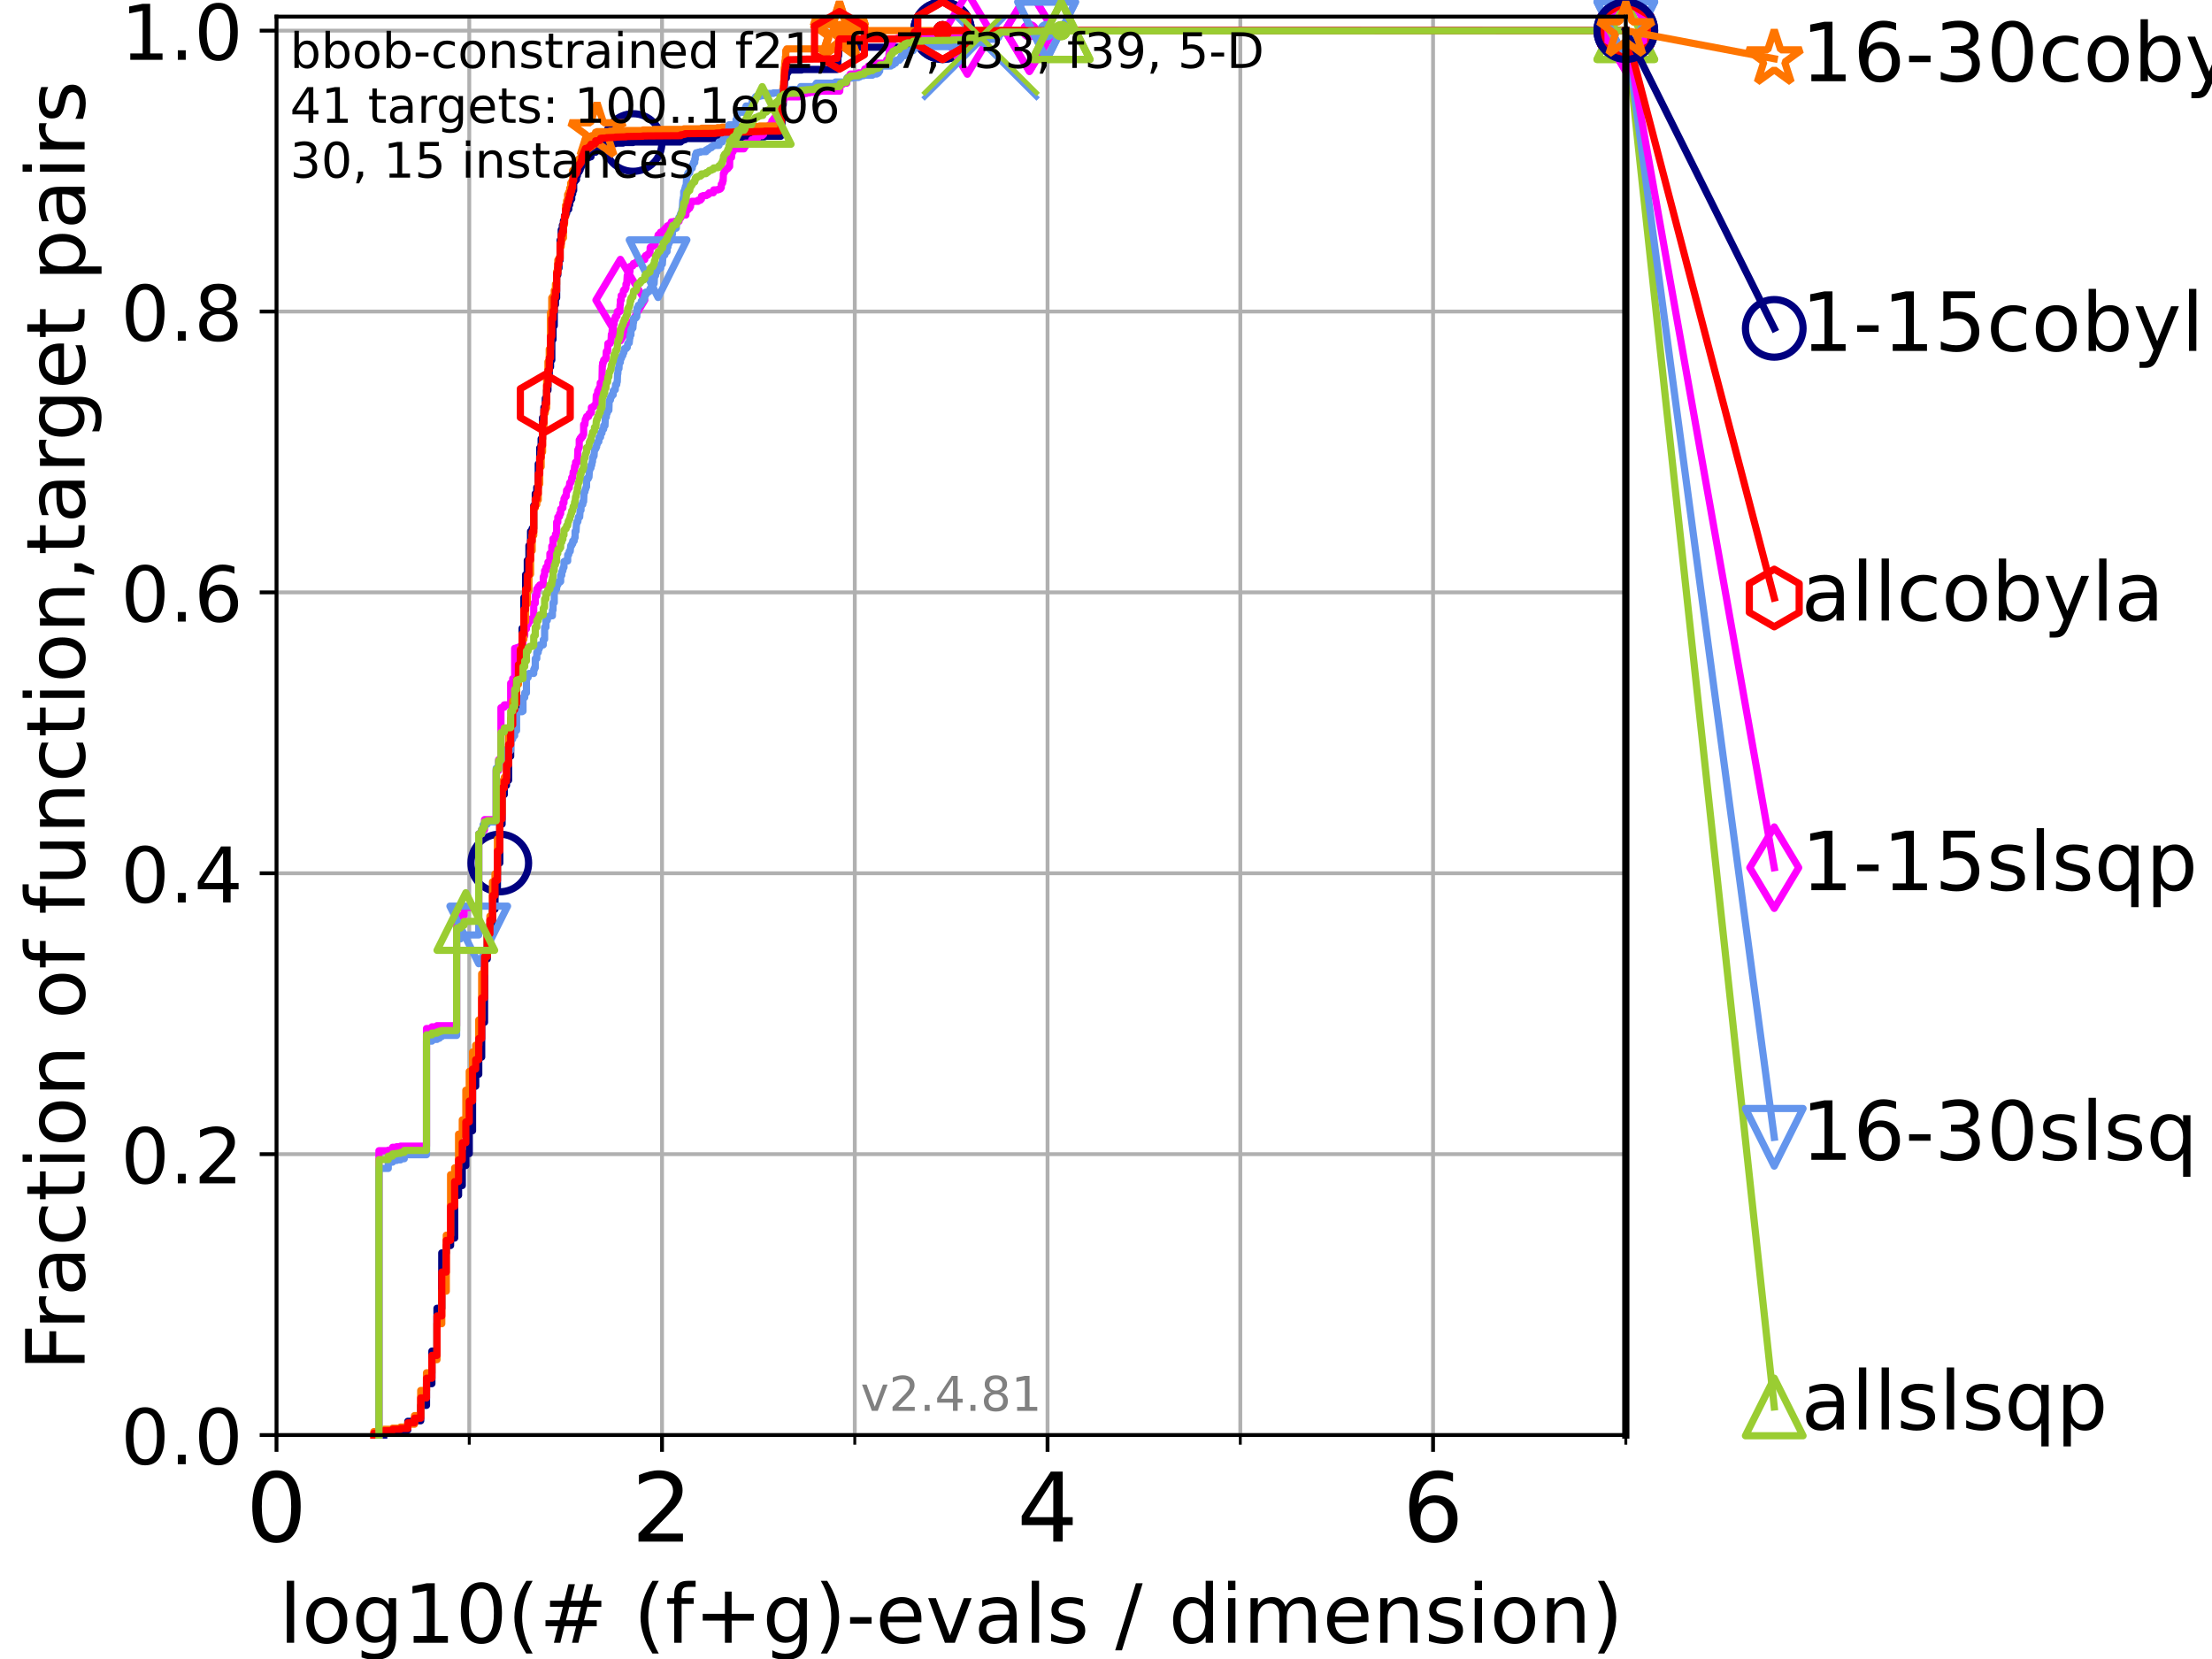 <?xml version="1.0" encoding="utf-8" standalone="no"?>
<!DOCTYPE svg PUBLIC "-//W3C//DTD SVG 1.1//EN"
  "http://www.w3.org/Graphics/SVG/1.1/DTD/svg11.dtd">
<!-- Created with matplotlib (https://matplotlib.org/) -->
<svg height="345.6pt" version="1.1" viewBox="0 0 460.8 345.6" width="460.8pt" xmlns="http://www.w3.org/2000/svg" xmlns:xlink="http://www.w3.org/1999/xlink">
 <defs>
  <style type="text/css">*{stroke-linecap:butt;stroke-linejoin:round;}</style>
 </defs>
 <g id="figure_1">
  <g id="patch_1">
   <path d="M 0 345.6 
L 460.8 345.6 
L 460.8 0 
L 0 0 
z
" style="fill:#ffffff;"/>
  </g>
  <g id="axes_1">
   <g id="patch_2">
    <path d="M 57.6 298.944 
L 338.688 298.944 
L 338.688 3.456 
L 57.6 3.456 
z
" style="fill:#ffffff;"/>
   </g>
   <g id="matplotlib.axis_1">
    <g id="xtick_1">
     <g id="line2d_1">
      <path clip-path="url(#p500077bf31)" d="M 57.6 298.944 
L 57.6 3.456 
" style="fill:none;stroke:#b0b0b0;stroke-linecap:square;stroke-width:0.8;"/>
     </g>
     <g id="line2d_2">
      <defs>
       <path d="M 0 0 
L 0 3.5 
" id="me9d1fe2dd1" style="stroke:#000000;stroke-width:0.8;"/>
      </defs>
      <g>
       <use style="stroke:#000000;stroke-width:0.8;" x="57.6" xlink:href="#me9d1fe2dd1" y="298.944"/>
      </g>
     </g>
     <g id="text_1">
      <!-- 0 -->
      <g transform="translate(51.237 321.141)scale(0.2 -0.2)">
       <defs>
        <path d="M 31.781 66.406 
Q 24.172 66.406 20.328 58.906 
Q 16.5 51.422 16.5 36.375 
Q 16.5 21.391 20.328 13.891 
Q 24.172 6.391 31.781 6.391 
Q 39.453 6.391 43.281 13.891 
Q 47.125 21.391 47.125 36.375 
Q 47.125 51.422 43.281 58.906 
Q 39.453 66.406 31.781 66.406 
z
M 31.781 74.219 
Q 44.047 74.219 50.516 64.516 
Q 56.984 54.828 56.984 36.375 
Q 56.984 17.969 50.516 8.266 
Q 44.047 -1.422 31.781 -1.422 
Q 19.531 -1.422 13.062 8.266 
Q 6.594 17.969 6.594 36.375 
Q 6.594 54.828 13.062 64.516 
Q 19.531 74.219 31.781 74.219 
z
" id="DejaVuSans-48"/>
       </defs>
       <use xlink:href="#DejaVuSans-48"/>
      </g>
     </g>
    </g>
    <g id="xtick_2">
     <g id="line2d_3">
      <path clip-path="url(#p500077bf31)" d="M 137.911 298.944 
L 137.911 3.456 
" style="fill:none;stroke:#b0b0b0;stroke-linecap:square;stroke-width:0.8;"/>
     </g>
     <g id="line2d_4">
      <g>
       <use style="stroke:#000000;stroke-width:0.8;" x="137.911" xlink:href="#me9d1fe2dd1" y="298.944"/>
      </g>
     </g>
     <g id="text_2">
      <!-- 2 -->
      <g transform="translate(131.548 321.141)scale(0.2 -0.2)">
       <defs>
        <path d="M 19.188 8.297 
L 53.609 8.297 
L 53.609 0 
L 7.328 0 
L 7.328 8.297 
Q 12.938 14.109 22.625 23.891 
Q 32.328 33.688 34.812 36.531 
Q 39.547 41.844 41.422 45.531 
Q 43.312 49.219 43.312 52.781 
Q 43.312 58.594 39.234 62.25 
Q 35.156 65.922 28.609 65.922 
Q 23.969 65.922 18.812 64.312 
Q 13.672 62.703 7.812 59.422 
L 7.812 69.391 
Q 13.766 71.781 18.938 73 
Q 24.125 74.219 28.422 74.219 
Q 39.75 74.219 46.484 68.547 
Q 53.219 62.891 53.219 53.422 
Q 53.219 48.922 51.531 44.891 
Q 49.859 40.875 45.406 35.406 
Q 44.188 33.984 37.641 27.219 
Q 31.109 20.453 19.188 8.297 
z
" id="DejaVuSans-50"/>
       </defs>
       <use xlink:href="#DejaVuSans-50"/>
      </g>
     </g>
    </g>
    <g id="xtick_3">
     <g id="line2d_5">
      <path clip-path="url(#p500077bf31)" d="M 218.222 298.944 
L 218.222 3.456 
" style="fill:none;stroke:#b0b0b0;stroke-linecap:square;stroke-width:0.8;"/>
     </g>
     <g id="line2d_6">
      <g>
       <use style="stroke:#000000;stroke-width:0.8;" x="218.222" xlink:href="#me9d1fe2dd1" y="298.944"/>
      </g>
     </g>
     <g id="text_3">
      <!-- 4 -->
      <g transform="translate(211.859 321.141)scale(0.2 -0.2)">
       <defs>
        <path d="M 37.797 64.312 
L 12.891 25.391 
L 37.797 25.391 
z
M 35.203 72.906 
L 47.609 72.906 
L 47.609 25.391 
L 58.016 25.391 
L 58.016 17.188 
L 47.609 17.188 
L 47.609 0 
L 37.797 0 
L 37.797 17.188 
L 4.891 17.188 
L 4.891 26.703 
z
" id="DejaVuSans-52"/>
       </defs>
       <use xlink:href="#DejaVuSans-52"/>
      </g>
     </g>
    </g>
    <g id="xtick_4">
     <g id="line2d_7">
      <path clip-path="url(#p500077bf31)" d="M 298.533 298.944 
L 298.533 3.456 
" style="fill:none;stroke:#b0b0b0;stroke-linecap:square;stroke-width:0.8;"/>
     </g>
     <g id="line2d_8">
      <g>
       <use style="stroke:#000000;stroke-width:0.8;" x="298.533" xlink:href="#me9d1fe2dd1" y="298.944"/>
      </g>
     </g>
     <g id="text_4">
      <!-- 6 -->
      <g transform="translate(292.17 321.141)scale(0.2 -0.2)">
       <defs>
        <path d="M 33.016 40.375 
Q 26.375 40.375 22.484 35.828 
Q 18.609 31.297 18.609 23.391 
Q 18.609 15.531 22.484 10.953 
Q 26.375 6.391 33.016 6.391 
Q 39.656 6.391 43.531 10.953 
Q 47.406 15.531 47.406 23.391 
Q 47.406 31.297 43.531 35.828 
Q 39.656 40.375 33.016 40.375 
z
M 52.594 71.297 
L 52.594 62.312 
Q 48.875 64.062 45.094 64.984 
Q 41.312 65.922 37.594 65.922 
Q 27.828 65.922 22.672 59.328 
Q 17.531 52.734 16.797 39.406 
Q 19.672 43.656 24.016 45.922 
Q 28.375 48.188 33.594 48.188 
Q 44.578 48.188 50.953 41.516 
Q 57.328 34.859 57.328 23.391 
Q 57.328 12.156 50.688 5.359 
Q 44.047 -1.422 33.016 -1.422 
Q 20.359 -1.422 13.672 8.266 
Q 6.984 17.969 6.984 36.375 
Q 6.984 53.656 15.188 63.938 
Q 23.391 74.219 37.203 74.219 
Q 40.922 74.219 44.703 73.484 
Q 48.484 72.75 52.594 71.297 
z
" id="DejaVuSans-54"/>
       </defs>
       <use xlink:href="#DejaVuSans-54"/>
      </g>
     </g>
    </g>
    <g id="xtick_5">
     <g id="line2d_9">
      <path clip-path="url(#p500077bf31)" d="M 97.755 298.944 
L 97.755 3.456 
" style="fill:none;stroke:#b0b0b0;stroke-linecap:square;stroke-width:0.8;"/>
     </g>
     <g id="line2d_10">
      <defs>
       <path d="M 0 0 
L 0 2 
" id="m0e7f833e89" style="stroke:#000000;stroke-width:0.6;"/>
      </defs>
      <g>
       <use style="stroke:#000000;stroke-width:0.6;" x="97.755" xlink:href="#m0e7f833e89" y="298.944"/>
      </g>
     </g>
    </g>
    <g id="xtick_6">
     <g id="line2d_11">
      <path clip-path="url(#p500077bf31)" d="M 178.066 298.944 
L 178.066 3.456 
" style="fill:none;stroke:#b0b0b0;stroke-linecap:square;stroke-width:0.8;"/>
     </g>
     <g id="line2d_12">
      <g>
       <use style="stroke:#000000;stroke-width:0.6;" x="178.066" xlink:href="#m0e7f833e89" y="298.944"/>
      </g>
     </g>
    </g>
    <g id="xtick_7">
     <g id="line2d_13">
      <path clip-path="url(#p500077bf31)" d="M 258.377 298.944 
L 258.377 3.456 
" style="fill:none;stroke:#b0b0b0;stroke-linecap:square;stroke-width:0.8;"/>
     </g>
     <g id="line2d_14">
      <g>
       <use style="stroke:#000000;stroke-width:0.6;" x="258.377" xlink:href="#m0e7f833e89" y="298.944"/>
      </g>
     </g>
    </g>
    <g id="xtick_8">
     <g id="line2d_15">
      <path clip-path="url(#p500077bf31)" d="M 338.688 298.944 
L 338.688 3.456 
" style="fill:none;stroke:#b0b0b0;stroke-linecap:square;stroke-width:0.8;"/>
     </g>
     <g id="line2d_16">
      <g>
       <use style="stroke:#000000;stroke-width:0.6;" x="338.688" xlink:href="#m0e7f833e89" y="298.944"/>
      </g>
     </g>
    </g>
    <g id="text_5">
     <!-- log10(# (f+g)-evals / dimension) -->
     <g transform="translate(58.145 342.218)scale(0.17 -0.17)">
      <defs>
       <path d="M 9.422 75.984 
L 18.406 75.984 
L 18.406 0 
L 9.422 0 
z
" id="DejaVuSans-108"/>
       <path d="M 30.609 48.391 
Q 23.391 48.391 19.188 42.75 
Q 14.984 37.109 14.984 27.297 
Q 14.984 17.484 19.156 11.844 
Q 23.344 6.203 30.609 6.203 
Q 37.797 6.203 41.984 11.859 
Q 46.188 17.531 46.188 27.297 
Q 46.188 37.016 41.984 42.703 
Q 37.797 48.391 30.609 48.391 
z
M 30.609 56 
Q 42.328 56 49.016 48.375 
Q 55.719 40.766 55.719 27.297 
Q 55.719 13.875 49.016 6.219 
Q 42.328 -1.422 30.609 -1.422 
Q 18.844 -1.422 12.172 6.219 
Q 5.516 13.875 5.516 27.297 
Q 5.516 40.766 12.172 48.375 
Q 18.844 56 30.609 56 
z
" id="DejaVuSans-111"/>
       <path d="M 45.406 27.984 
Q 45.406 37.75 41.375 43.109 
Q 37.359 48.484 30.078 48.484 
Q 22.859 48.484 18.828 43.109 
Q 14.797 37.75 14.797 27.984 
Q 14.797 18.266 18.828 12.891 
Q 22.859 7.516 30.078 7.516 
Q 37.359 7.516 41.375 12.891 
Q 45.406 18.266 45.406 27.984 
z
M 54.391 6.781 
Q 54.391 -7.172 48.188 -13.984 
Q 42 -20.797 29.203 -20.797 
Q 24.469 -20.797 20.266 -20.094 
Q 16.062 -19.391 12.109 -17.922 
L 12.109 -9.188 
Q 16.062 -11.328 19.922 -12.344 
Q 23.781 -13.375 27.781 -13.375 
Q 36.625 -13.375 41.016 -8.766 
Q 45.406 -4.156 45.406 5.172 
L 45.406 9.625 
Q 42.625 4.781 38.281 2.391 
Q 33.938 0 27.875 0 
Q 17.828 0 11.672 7.656 
Q 5.516 15.328 5.516 27.984 
Q 5.516 40.672 11.672 48.328 
Q 17.828 56 27.875 56 
Q 33.938 56 38.281 53.609 
Q 42.625 51.219 45.406 46.391 
L 45.406 54.688 
L 54.391 54.688 
z
" id="DejaVuSans-103"/>
       <path d="M 12.406 8.297 
L 28.516 8.297 
L 28.516 63.922 
L 10.984 60.406 
L 10.984 69.391 
L 28.422 72.906 
L 38.281 72.906 
L 38.281 8.297 
L 54.391 8.297 
L 54.391 0 
L 12.406 0 
z
" id="DejaVuSans-49"/>
       <path d="M 31 75.875 
Q 24.469 64.656 21.281 53.656 
Q 18.109 42.672 18.109 31.391 
Q 18.109 20.125 21.312 9.062 
Q 24.516 -2 31 -13.188 
L 23.188 -13.188 
Q 15.875 -1.703 12.234 9.375 
Q 8.594 20.453 8.594 31.391 
Q 8.594 42.281 12.203 53.312 
Q 15.828 64.359 23.188 75.875 
z
" id="DejaVuSans-40"/>
       <path d="M 51.125 44 
L 36.922 44 
L 32.812 27.688 
L 47.125 27.688 
z
M 43.797 71.781 
L 38.719 51.516 
L 52.984 51.516 
L 58.109 71.781 
L 65.922 71.781 
L 60.891 51.516 
L 76.125 51.516 
L 76.125 44 
L 58.984 44 
L 54.984 27.688 
L 70.516 27.688 
L 70.516 20.219 
L 53.078 20.219 
L 48 0 
L 40.188 0 
L 45.219 20.219 
L 30.906 20.219 
L 25.875 0 
L 18.016 0 
L 23.094 20.219 
L 7.719 20.219 
L 7.719 27.688 
L 24.906 27.688 
L 29 44 
L 13.281 44 
L 13.281 51.516 
L 30.906 51.516 
L 35.891 71.781 
z
" id="DejaVuSans-35"/>
       <path id="DejaVuSans-32"/>
       <path d="M 37.109 75.984 
L 37.109 68.5 
L 28.516 68.5 
Q 23.688 68.5 21.797 66.547 
Q 19.922 64.594 19.922 59.516 
L 19.922 54.688 
L 34.719 54.688 
L 34.719 47.703 
L 19.922 47.703 
L 19.922 0 
L 10.891 0 
L 10.891 47.703 
L 2.297 47.703 
L 2.297 54.688 
L 10.891 54.688 
L 10.891 58.5 
Q 10.891 67.625 15.141 71.797 
Q 19.391 75.984 28.609 75.984 
z
" id="DejaVuSans-102"/>
       <path d="M 46 62.703 
L 46 35.5 
L 73.188 35.5 
L 73.188 27.203 
L 46 27.203 
L 46 0 
L 37.797 0 
L 37.797 27.203 
L 10.594 27.203 
L 10.594 35.5 
L 37.797 35.5 
L 37.797 62.703 
z
" id="DejaVuSans-43"/>
       <path d="M 8.016 75.875 
L 15.828 75.875 
Q 23.141 64.359 26.781 53.312 
Q 30.422 42.281 30.422 31.391 
Q 30.422 20.453 26.781 9.375 
Q 23.141 -1.703 15.828 -13.188 
L 8.016 -13.188 
Q 14.5 -2 17.703 9.062 
Q 20.906 20.125 20.906 31.391 
Q 20.906 42.672 17.703 53.656 
Q 14.5 64.656 8.016 75.875 
z
" id="DejaVuSans-41"/>
       <path d="M 4.891 31.391 
L 31.203 31.391 
L 31.203 23.391 
L 4.891 23.391 
z
" id="DejaVuSans-45"/>
       <path d="M 56.203 29.594 
L 56.203 25.203 
L 14.891 25.203 
Q 15.484 15.922 20.484 11.062 
Q 25.484 6.203 34.422 6.203 
Q 39.594 6.203 44.453 7.469 
Q 49.312 8.734 54.109 11.281 
L 54.109 2.781 
Q 49.266 0.734 44.188 -0.344 
Q 39.109 -1.422 33.891 -1.422 
Q 20.797 -1.422 13.156 6.188 
Q 5.516 13.812 5.516 26.812 
Q 5.516 40.234 12.766 48.109 
Q 20.016 56 32.328 56 
Q 43.359 56 49.781 48.891 
Q 56.203 41.797 56.203 29.594 
z
M 47.219 32.234 
Q 47.125 39.594 43.094 43.984 
Q 39.062 48.391 32.422 48.391 
Q 24.906 48.391 20.391 44.141 
Q 15.875 39.891 15.188 32.172 
z
" id="DejaVuSans-101"/>
       <path d="M 2.984 54.688 
L 12.5 54.688 
L 29.594 8.797 
L 46.688 54.688 
L 56.203 54.688 
L 35.688 0 
L 23.484 0 
z
" id="DejaVuSans-118"/>
       <path d="M 34.281 27.484 
Q 23.391 27.484 19.188 25 
Q 14.984 22.516 14.984 16.5 
Q 14.984 11.719 18.141 8.906 
Q 21.297 6.109 26.703 6.109 
Q 34.188 6.109 38.703 11.406 
Q 43.219 16.703 43.219 25.484 
L 43.219 27.484 
z
M 52.203 31.203 
L 52.203 0 
L 43.219 0 
L 43.219 8.297 
Q 40.141 3.328 35.547 0.953 
Q 30.953 -1.422 24.312 -1.422 
Q 15.922 -1.422 10.953 3.297 
Q 6 8.016 6 15.922 
Q 6 25.141 12.172 29.828 
Q 18.359 34.516 30.609 34.516 
L 43.219 34.516 
L 43.219 35.406 
Q 43.219 41.609 39.141 45 
Q 35.062 48.391 27.688 48.391 
Q 23 48.391 18.547 47.266 
Q 14.109 46.141 10.016 43.891 
L 10.016 52.203 
Q 14.938 54.109 19.578 55.047 
Q 24.219 56 28.609 56 
Q 40.484 56 46.344 49.844 
Q 52.203 43.703 52.203 31.203 
z
" id="DejaVuSans-97"/>
       <path d="M 44.281 53.078 
L 44.281 44.578 
Q 40.484 46.531 36.375 47.5 
Q 32.281 48.484 27.875 48.484 
Q 21.188 48.484 17.844 46.438 
Q 14.5 44.391 14.5 40.281 
Q 14.5 37.156 16.891 35.375 
Q 19.281 33.594 26.516 31.984 
L 29.594 31.297 
Q 39.156 29.25 43.188 25.516 
Q 47.219 21.781 47.219 15.094 
Q 47.219 7.469 41.188 3.016 
Q 35.156 -1.422 24.609 -1.422 
Q 20.219 -1.422 15.453 -0.562 
Q 10.688 0.297 5.422 2 
L 5.422 11.281 
Q 10.406 8.688 15.234 7.391 
Q 20.062 6.109 24.812 6.109 
Q 31.156 6.109 34.562 8.281 
Q 37.984 10.453 37.984 14.406 
Q 37.984 18.062 35.516 20.016 
Q 33.062 21.969 24.703 23.781 
L 21.578 24.516 
Q 13.234 26.266 9.516 29.906 
Q 5.812 33.547 5.812 39.891 
Q 5.812 47.609 11.281 51.797 
Q 16.75 56 26.812 56 
Q 31.781 56 36.172 55.266 
Q 40.578 54.547 44.281 53.078 
z
" id="DejaVuSans-115"/>
       <path d="M 25.391 72.906 
L 33.688 72.906 
L 8.297 -9.281 
L 0 -9.281 
z
" id="DejaVuSans-47"/>
       <path d="M 45.406 46.391 
L 45.406 75.984 
L 54.391 75.984 
L 54.391 0 
L 45.406 0 
L 45.406 8.203 
Q 42.578 3.328 38.25 0.953 
Q 33.938 -1.422 27.875 -1.422 
Q 17.969 -1.422 11.734 6.484 
Q 5.516 14.406 5.516 27.297 
Q 5.516 40.188 11.734 48.094 
Q 17.969 56 27.875 56 
Q 33.938 56 38.25 53.625 
Q 42.578 51.266 45.406 46.391 
z
M 14.797 27.297 
Q 14.797 17.391 18.875 11.75 
Q 22.953 6.109 30.078 6.109 
Q 37.203 6.109 41.297 11.75 
Q 45.406 17.391 45.406 27.297 
Q 45.406 37.203 41.297 42.844 
Q 37.203 48.484 30.078 48.484 
Q 22.953 48.484 18.875 42.844 
Q 14.797 37.203 14.797 27.297 
z
" id="DejaVuSans-100"/>
       <path d="M 9.422 54.688 
L 18.406 54.688 
L 18.406 0 
L 9.422 0 
z
M 9.422 75.984 
L 18.406 75.984 
L 18.406 64.594 
L 9.422 64.594 
z
" id="DejaVuSans-105"/>
       <path d="M 52 44.188 
Q 55.375 50.25 60.062 53.125 
Q 64.75 56 71.094 56 
Q 79.641 56 84.281 50.016 
Q 88.922 44.047 88.922 33.016 
L 88.922 0 
L 79.891 0 
L 79.891 32.719 
Q 79.891 40.578 77.094 44.375 
Q 74.312 48.188 68.609 48.188 
Q 61.625 48.188 57.562 43.547 
Q 53.516 38.922 53.516 30.906 
L 53.516 0 
L 44.484 0 
L 44.484 32.719 
Q 44.484 40.625 41.703 44.406 
Q 38.922 48.188 33.109 48.188 
Q 26.219 48.188 22.156 43.531 
Q 18.109 38.875 18.109 30.906 
L 18.109 0 
L 9.078 0 
L 9.078 54.688 
L 18.109 54.688 
L 18.109 46.188 
Q 21.188 51.219 25.484 53.609 
Q 29.781 56 35.688 56 
Q 41.656 56 45.828 52.969 
Q 50 49.953 52 44.188 
z
" id="DejaVuSans-109"/>
       <path d="M 54.891 33.016 
L 54.891 0 
L 45.906 0 
L 45.906 32.719 
Q 45.906 40.484 42.875 44.328 
Q 39.844 48.188 33.797 48.188 
Q 26.516 48.188 22.312 43.547 
Q 18.109 38.922 18.109 30.906 
L 18.109 0 
L 9.078 0 
L 9.078 54.688 
L 18.109 54.688 
L 18.109 46.188 
Q 21.344 51.125 25.703 53.562 
Q 30.078 56 35.797 56 
Q 45.219 56 50.047 50.172 
Q 54.891 44.344 54.891 33.016 
z
" id="DejaVuSans-110"/>
      </defs>
      <use xlink:href="#DejaVuSans-108"/>
      <use x="27.783" xlink:href="#DejaVuSans-111"/>
      <use x="88.965" xlink:href="#DejaVuSans-103"/>
      <use x="152.441" xlink:href="#DejaVuSans-49"/>
      <use x="216.064" xlink:href="#DejaVuSans-48"/>
      <use x="279.688" xlink:href="#DejaVuSans-40"/>
      <use x="318.701" xlink:href="#DejaVuSans-35"/>
      <use x="402.49" xlink:href="#DejaVuSans-32"/>
      <use x="434.277" xlink:href="#DejaVuSans-40"/>
      <use x="473.291" xlink:href="#DejaVuSans-102"/>
      <use x="508.496" xlink:href="#DejaVuSans-43"/>
      <use x="592.285" xlink:href="#DejaVuSans-103"/>
      <use x="655.762" xlink:href="#DejaVuSans-41"/>
      <use x="694.775" xlink:href="#DejaVuSans-45"/>
      <use x="730.859" xlink:href="#DejaVuSans-101"/>
      <use x="792.383" xlink:href="#DejaVuSans-118"/>
      <use x="851.562" xlink:href="#DejaVuSans-97"/>
      <use x="912.842" xlink:href="#DejaVuSans-108"/>
      <use x="940.625" xlink:href="#DejaVuSans-115"/>
      <use x="992.725" xlink:href="#DejaVuSans-32"/>
      <use x="1024.512" xlink:href="#DejaVuSans-47"/>
      <use x="1058.203" xlink:href="#DejaVuSans-32"/>
      <use x="1089.99" xlink:href="#DejaVuSans-100"/>
      <use x="1153.467" xlink:href="#DejaVuSans-105"/>
      <use x="1181.25" xlink:href="#DejaVuSans-109"/>
      <use x="1278.662" xlink:href="#DejaVuSans-101"/>
      <use x="1340.186" xlink:href="#DejaVuSans-110"/>
      <use x="1403.564" xlink:href="#DejaVuSans-115"/>
      <use x="1455.664" xlink:href="#DejaVuSans-105"/>
      <use x="1483.447" xlink:href="#DejaVuSans-111"/>
      <use x="1544.629" xlink:href="#DejaVuSans-110"/>
      <use x="1608.008" xlink:href="#DejaVuSans-41"/>
     </g>
    </g>
   </g>
   <g id="matplotlib.axis_2">
    <g id="ytick_1">
     <g id="line2d_17">
      <path clip-path="url(#p500077bf31)" d="M 57.6 298.944 
L 338.688 298.944 
" style="fill:none;stroke:#b0b0b0;stroke-linecap:square;stroke-width:0.8;"/>
     </g>
     <g id="line2d_18">
      <defs>
       <path d="M 0 0 
L -3.5 0 
" id="m6803141b9c" style="stroke:#000000;stroke-width:0.8;"/>
      </defs>
      <g>
       <use style="stroke:#000000;stroke-width:0.8;" x="57.6" xlink:href="#m6803141b9c" y="298.944"/>
      </g>
     </g>
     <g id="text_6">
      <!-- 0.0 -->
      <g transform="translate(25.155 305.023)scale(0.16 -0.16)">
       <defs>
        <path d="M 10.688 12.406 
L 21 12.406 
L 21 0 
L 10.688 0 
z
" id="DejaVuSans-46"/>
       </defs>
       <use xlink:href="#DejaVuSans-48"/>
       <use x="63.623" xlink:href="#DejaVuSans-46"/>
       <use x="95.41" xlink:href="#DejaVuSans-48"/>
      </g>
     </g>
    </g>
    <g id="ytick_2">
     <g id="line2d_19">
      <path clip-path="url(#p500077bf31)" d="M 57.6 240.432 
L 338.688 240.432 
" style="fill:none;stroke:#b0b0b0;stroke-linecap:square;stroke-width:0.8;"/>
     </g>
     <g id="line2d_20">
      <g>
       <use style="stroke:#000000;stroke-width:0.8;" x="57.6" xlink:href="#m6803141b9c" y="240.432"/>
      </g>
     </g>
     <g id="text_7">
      <!-- 0.2 -->
      <g transform="translate(25.155 246.51)scale(0.16 -0.16)">
       <use xlink:href="#DejaVuSans-48"/>
       <use x="63.623" xlink:href="#DejaVuSans-46"/>
       <use x="95.41" xlink:href="#DejaVuSans-50"/>
      </g>
     </g>
    </g>
    <g id="ytick_3">
     <g id="line2d_21">
      <path clip-path="url(#p500077bf31)" d="M 57.6 181.919 
L 338.688 181.919 
" style="fill:none;stroke:#b0b0b0;stroke-linecap:square;stroke-width:0.8;"/>
     </g>
     <g id="line2d_22">
      <g>
       <use style="stroke:#000000;stroke-width:0.8;" x="57.6" xlink:href="#m6803141b9c" y="181.919"/>
      </g>
     </g>
     <g id="text_8">
      <!-- 0.4 -->
      <g transform="translate(25.155 187.998)scale(0.16 -0.16)">
       <use xlink:href="#DejaVuSans-48"/>
       <use x="63.623" xlink:href="#DejaVuSans-46"/>
       <use x="95.41" xlink:href="#DejaVuSans-52"/>
      </g>
     </g>
    </g>
    <g id="ytick_4">
     <g id="line2d_23">
      <path clip-path="url(#p500077bf31)" d="M 57.6 123.407 
L 338.688 123.407 
" style="fill:none;stroke:#b0b0b0;stroke-linecap:square;stroke-width:0.8;"/>
     </g>
     <g id="line2d_24">
      <g>
       <use style="stroke:#000000;stroke-width:0.8;" x="57.6" xlink:href="#m6803141b9c" y="123.407"/>
      </g>
     </g>
     <g id="text_9">
      <!-- 0.6 -->
      <g transform="translate(25.155 129.485)scale(0.16 -0.16)">
       <use xlink:href="#DejaVuSans-48"/>
       <use x="63.623" xlink:href="#DejaVuSans-46"/>
       <use x="95.41" xlink:href="#DejaVuSans-54"/>
      </g>
     </g>
    </g>
    <g id="ytick_5">
     <g id="line2d_25">
      <path clip-path="url(#p500077bf31)" d="M 57.6 64.894 
L 338.688 64.894 
" style="fill:none;stroke:#b0b0b0;stroke-linecap:square;stroke-width:0.8;"/>
     </g>
     <g id="line2d_26">
      <g>
       <use style="stroke:#000000;stroke-width:0.8;" x="57.6" xlink:href="#m6803141b9c" y="64.894"/>
      </g>
     </g>
     <g id="text_10">
      <!-- 0.8 -->
      <g transform="translate(25.155 70.973)scale(0.16 -0.16)">
       <defs>
        <path d="M 31.781 34.625 
Q 24.75 34.625 20.719 30.859 
Q 16.703 27.094 16.703 20.516 
Q 16.703 13.922 20.719 10.156 
Q 24.75 6.391 31.781 6.391 
Q 38.812 6.391 42.859 10.172 
Q 46.922 13.969 46.922 20.516 
Q 46.922 27.094 42.891 30.859 
Q 38.875 34.625 31.781 34.625 
z
M 21.922 38.812 
Q 15.578 40.375 12.031 44.719 
Q 8.5 49.078 8.5 55.328 
Q 8.5 64.062 14.719 69.141 
Q 20.953 74.219 31.781 74.219 
Q 42.672 74.219 48.875 69.141 
Q 55.078 64.062 55.078 55.328 
Q 55.078 49.078 51.531 44.719 
Q 48 40.375 41.703 38.812 
Q 48.828 37.156 52.797 32.312 
Q 56.781 27.484 56.781 20.516 
Q 56.781 9.906 50.312 4.234 
Q 43.844 -1.422 31.781 -1.422 
Q 19.734 -1.422 13.25 4.234 
Q 6.781 9.906 6.781 20.516 
Q 6.781 27.484 10.781 32.312 
Q 14.797 37.156 21.922 38.812 
z
M 18.312 54.391 
Q 18.312 48.734 21.844 45.562 
Q 25.391 42.391 31.781 42.391 
Q 38.141 42.391 41.719 45.562 
Q 45.312 48.734 45.312 54.391 
Q 45.312 60.062 41.719 63.234 
Q 38.141 66.406 31.781 66.406 
Q 25.391 66.406 21.844 63.234 
Q 18.312 60.062 18.312 54.391 
z
" id="DejaVuSans-56"/>
       </defs>
       <use xlink:href="#DejaVuSans-48"/>
       <use x="63.623" xlink:href="#DejaVuSans-46"/>
       <use x="95.41" xlink:href="#DejaVuSans-56"/>
      </g>
     </g>
    </g>
    <g id="ytick_6">
     <g id="line2d_27">
      <path clip-path="url(#p500077bf31)" d="M 57.6 6.382 
L 338.688 6.382 
" style="fill:none;stroke:#b0b0b0;stroke-linecap:square;stroke-width:0.8;"/>
     </g>
     <g id="line2d_28">
      <g>
       <use style="stroke:#000000;stroke-width:0.8;" x="57.6" xlink:href="#m6803141b9c" y="6.382"/>
      </g>
     </g>
     <g id="text_11">
      <!-- 1.0 -->
      <g transform="translate(25.155 12.46)scale(0.16 -0.16)">
       <use xlink:href="#DejaVuSans-49"/>
       <use x="63.623" xlink:href="#DejaVuSans-46"/>
       <use x="95.41" xlink:href="#DejaVuSans-48"/>
      </g>
     </g>
    </g>
    <g id="text_12">
     <!-- Fraction of function,target pairs -->
     <g transform="translate(17.62 285.585)rotate(-90)scale(0.17 -0.17)">
      <defs>
       <path d="M 9.812 72.906 
L 51.703 72.906 
L 51.703 64.594 
L 19.672 64.594 
L 19.672 43.109 
L 48.578 43.109 
L 48.578 34.812 
L 19.672 34.812 
L 19.672 0 
L 9.812 0 
z
" id="DejaVuSans-70"/>
       <path d="M 41.109 46.297 
Q 39.594 47.172 37.812 47.578 
Q 36.031 48 33.891 48 
Q 26.266 48 22.188 43.047 
Q 18.109 38.094 18.109 28.812 
L 18.109 0 
L 9.078 0 
L 9.078 54.688 
L 18.109 54.688 
L 18.109 46.188 
Q 20.953 51.172 25.484 53.578 
Q 30.031 56 36.531 56 
Q 37.453 56 38.578 55.875 
Q 39.703 55.766 41.062 55.516 
z
" id="DejaVuSans-114"/>
       <path d="M 48.781 52.594 
L 48.781 44.188 
Q 44.969 46.297 41.141 47.344 
Q 37.312 48.391 33.406 48.391 
Q 24.656 48.391 19.812 42.844 
Q 14.984 37.312 14.984 27.297 
Q 14.984 17.281 19.812 11.734 
Q 24.656 6.203 33.406 6.203 
Q 37.312 6.203 41.141 7.25 
Q 44.969 8.297 48.781 10.406 
L 48.781 2.094 
Q 45.016 0.344 40.984 -0.531 
Q 36.969 -1.422 32.422 -1.422 
Q 20.062 -1.422 12.781 6.344 
Q 5.516 14.109 5.516 27.297 
Q 5.516 40.672 12.859 48.328 
Q 20.219 56 33.016 56 
Q 37.156 56 41.109 55.141 
Q 45.062 54.297 48.781 52.594 
z
" id="DejaVuSans-99"/>
       <path d="M 18.312 70.219 
L 18.312 54.688 
L 36.812 54.688 
L 36.812 47.703 
L 18.312 47.703 
L 18.312 18.016 
Q 18.312 11.328 20.141 9.422 
Q 21.969 7.516 27.594 7.516 
L 36.812 7.516 
L 36.812 0 
L 27.594 0 
Q 17.188 0 13.234 3.875 
Q 9.281 7.766 9.281 18.016 
L 9.281 47.703 
L 2.688 47.703 
L 2.688 54.688 
L 9.281 54.688 
L 9.281 70.219 
z
" id="DejaVuSans-116"/>
       <path d="M 8.5 21.578 
L 8.5 54.688 
L 17.484 54.688 
L 17.484 21.922 
Q 17.484 14.156 20.5 10.266 
Q 23.531 6.391 29.594 6.391 
Q 36.859 6.391 41.078 11.031 
Q 45.312 15.672 45.312 23.688 
L 45.312 54.688 
L 54.297 54.688 
L 54.297 0 
L 45.312 0 
L 45.312 8.406 
Q 42.047 3.422 37.719 1 
Q 33.406 -1.422 27.688 -1.422 
Q 18.266 -1.422 13.375 4.438 
Q 8.5 10.297 8.5 21.578 
z
M 31.109 56 
z
" id="DejaVuSans-117"/>
       <path d="M 11.719 12.406 
L 22.016 12.406 
L 22.016 4 
L 14.016 -11.625 
L 7.719 -11.625 
L 11.719 4 
z
" id="DejaVuSans-44"/>
       <path d="M 18.109 8.203 
L 18.109 -20.797 
L 9.078 -20.797 
L 9.078 54.688 
L 18.109 54.688 
L 18.109 46.391 
Q 20.953 51.266 25.266 53.625 
Q 29.594 56 35.594 56 
Q 45.562 56 51.781 48.094 
Q 58.016 40.188 58.016 27.297 
Q 58.016 14.406 51.781 6.484 
Q 45.562 -1.422 35.594 -1.422 
Q 29.594 -1.422 25.266 0.953 
Q 20.953 3.328 18.109 8.203 
z
M 48.688 27.297 
Q 48.688 37.203 44.609 42.844 
Q 40.531 48.484 33.406 48.484 
Q 26.266 48.484 22.188 42.844 
Q 18.109 37.203 18.109 27.297 
Q 18.109 17.391 22.188 11.75 
Q 26.266 6.109 33.406 6.109 
Q 40.531 6.109 44.609 11.75 
Q 48.688 17.391 48.688 27.297 
z
" id="DejaVuSans-112"/>
      </defs>
      <use xlink:href="#DejaVuSans-70"/>
      <use x="50.27" xlink:href="#DejaVuSans-114"/>
      <use x="91.383" xlink:href="#DejaVuSans-97"/>
      <use x="152.662" xlink:href="#DejaVuSans-99"/>
      <use x="207.643" xlink:href="#DejaVuSans-116"/>
      <use x="246.852" xlink:href="#DejaVuSans-105"/>
      <use x="274.635" xlink:href="#DejaVuSans-111"/>
      <use x="335.816" xlink:href="#DejaVuSans-110"/>
      <use x="399.195" xlink:href="#DejaVuSans-32"/>
      <use x="430.982" xlink:href="#DejaVuSans-111"/>
      <use x="492.164" xlink:href="#DejaVuSans-102"/>
      <use x="527.369" xlink:href="#DejaVuSans-32"/>
      <use x="559.156" xlink:href="#DejaVuSans-102"/>
      <use x="594.361" xlink:href="#DejaVuSans-117"/>
      <use x="657.74" xlink:href="#DejaVuSans-110"/>
      <use x="721.119" xlink:href="#DejaVuSans-99"/>
      <use x="776.1" xlink:href="#DejaVuSans-116"/>
      <use x="815.309" xlink:href="#DejaVuSans-105"/>
      <use x="843.092" xlink:href="#DejaVuSans-111"/>
      <use x="904.273" xlink:href="#DejaVuSans-110"/>
      <use x="967.652" xlink:href="#DejaVuSans-44"/>
      <use x="999.439" xlink:href="#DejaVuSans-116"/>
      <use x="1038.648" xlink:href="#DejaVuSans-97"/>
      <use x="1099.928" xlink:href="#DejaVuSans-114"/>
      <use x="1139.291" xlink:href="#DejaVuSans-103"/>
      <use x="1202.768" xlink:href="#DejaVuSans-101"/>
      <use x="1264.291" xlink:href="#DejaVuSans-116"/>
      <use x="1303.5" xlink:href="#DejaVuSans-32"/>
      <use x="1335.287" xlink:href="#DejaVuSans-112"/>
      <use x="1398.764" xlink:href="#DejaVuSans-97"/>
      <use x="1460.043" xlink:href="#DejaVuSans-105"/>
      <use x="1487.826" xlink:href="#DejaVuSans-114"/>
      <use x="1528.939" xlink:href="#DejaVuSans-115"/>
     </g>
    </g>
   </g>
   <g id="line2d_29">
    <defs>
     <path d="M 0 1.5 
C 0.398 1.5 0.779 1.342 1.061 1.061 
C 1.342 0.779 1.5 0.398 1.5 0 
C 1.5 -0.398 1.342 -0.779 1.061 -1.061 
C 0.779 -1.342 0.398 -1.5 0 -1.5 
C -0.398 -1.5 -0.779 -1.342 -1.061 -1.061 
C -1.342 -0.779 -1.5 -0.398 -1.5 0 
C -1.5 0.398 -1.342 0.779 -1.061 1.061 
C -0.779 1.342 -0.398 1.5 0 1.5 
z
" id="m3b13c7fdad" style="stroke:#000080;"/>
    </defs>
    <g>
     <use style="fill:#000080;stroke:#000080;" x="196.36" xlink:href="#m3b13c7fdad" y="6.382"/>
     <use style="fill:#000080;stroke:#000080;" x="196.36" xlink:href="#m3b13c7fdad" y="6.382"/>
    </g>
   </g>
   <g id="line2d_30">
    <path d="M 79.939 298.944 
L 79.939 298.349 
L 81.776 298.349 
L 81.776 297.993 
L 83.438 297.993 
L 83.438 297.874 
L 84.956 297.874 
L 84.956 296.09 
L 86.351 296.09 
L 86.351 295.971 
L 87.644 295.971 
L 87.644 292.76 
L 88.847 292.76 
L 88.847 288.24 
L 89.973 288.24 
L 89.973 281.462 
L 91.03 281.462 
L 91.03 272.542 
L 92.027 272.542 
L 92.027 261.006 
L 92.969 261.006 
L 92.969 259.46 
L 93.864 259.46 
L 93.864 257.914 
L 94.715 257.914 
L 94.715 248.994 
L 95.526 248.994 
L 95.526 246.973 
L 96.301 246.973 
L 96.301 242.81 
L 97.044 242.81 
L 97.044 240.313 
L 97.755 240.313 
L 97.755 235.555 
L 98.439 235.555 
L 98.439 226.279 
L 99.098 226.279 
L 99.098 223.782 
L 99.732 223.782 
L 99.732 220.214 
L 100.344 220.214 
L 100.344 212.959 
L 100.935 212.959 
L 100.935 199.758 
L 101.507 199.758 
L 101.507 194.05 
L 102.06 194.05 
L 102.06 192.504 
L 102.597 192.504 
L 102.597 189.412 
L 103.118 189.412 
L 103.118 184.773 
L 103.623 184.773 
L 103.623 179.778 
L 104.115 179.778 
L 104.115 171.691 
L 104.592 171.691 
L 104.592 165.507 
L 105.057 165.507 
L 105.057 163.604 
L 105.51 163.604 
L 105.51 162.534 
L 105.952 162.534 
L 105.952 157.539 
L 106.383 157.539 
L 106.383 152.306 
L 106.803 152.306 
L 106.803 149.69 
L 107.213 149.69 
L 107.213 147.549 
L 107.614 147.549 
L 107.614 140.532 
L 108.006 140.532 
L 108.006 137.083 
L 108.389 137.083 
L 108.389 135.537 
L 108.764 135.537 
L 108.764 130.899 
L 109.132 130.899 
L 109.132 124.477 
L 109.491 124.477 
L 109.491 119.72 
L 109.843 119.72 
L 109.843 116.747 
L 110.189 116.747 
L 110.189 113.654 
L 110.527 113.654 
L 110.527 110.681 
L 110.86 110.681 
L 110.86 110.087 
L 111.186 110.087 
L 111.186 105.33 
L 111.506 105.33 
L 111.506 102.832 
L 111.82 102.832 
L 111.82 101.524 
L 112.128 101.524 
L 112.128 96.648 
L 112.432 96.648 
L 112.432 93.318 
L 112.73 93.318 
L 112.73 91.415 
L 113.023 91.415 
L 113.023 87.015 
L 113.311 87.015 
L 113.311 84.874 
L 113.595 84.874 
L 113.595 82.971 
L 113.874 82.971 
L 113.874 81.306 
L 114.148 81.306 
L 114.148 78.928 
L 114.419 78.928 
L 114.419 76.43 
L 114.685 76.43 
L 114.685 75.003 
L 114.947 75.003 
L 114.947 70.722 
L 115.206 70.722 
L 115.206 67.867 
L 115.46 67.867 
L 115.46 63.467 
L 115.711 63.467 
L 115.711 62.04 
L 115.959 62.04 
L 115.959 57.283 
L 116.203 57.283 
L 116.203 55.856 
L 116.443 55.856 
L 116.443 54.191 
L 116.68 54.191 
L 116.68 50.028 
L 116.914 50.028 
L 116.914 47.887 
L 117.145 47.887 
L 117.145 46.936 
L 117.373 46.936 
L 117.373 45.985 
L 117.598 45.985 
L 117.598 44.914 
L 117.821 44.914 
L 117.821 44.439 
L 118.04 44.439 
L 118.04 43.725 
L 118.257 43.725 
L 118.257 43.606 
L 118.471 43.606 
L 118.471 42.655 
L 118.682 42.655 
L 118.682 41.822 
L 118.891 41.822 
L 118.891 41.465 
L 119.097 41.465 
L 119.097 40.395 
L 119.301 40.395 
L 119.301 39.681 
L 119.503 39.681 
L 119.503 37.897 
L 119.702 37.897 
L 119.702 37.66 
L 119.899 37.66 
L 119.899 37.422 
L 120.094 37.422 
L 120.094 36.589 
L 120.287 36.589 
L 120.287 35.995 
L 120.477 35.995 
L 120.477 35.757 
L 120.666 35.757 
L 120.666 35.4 
L 120.852 35.4 
L 120.852 34.924 
L 121.037 34.924 
L 121.037 34.568 
L 121.219 34.568 
L 121.219 33.378 
L 121.4 33.378 
L 121.4 33.14 
L 121.756 33.14 
L 121.756 32.784 
L 122.782 32.784 
L 122.782 32.665 
L 123.111 32.665 
L 123.111 31.713 
L 124.063 31.713 
L 124.063 31.119 
L 124.965 31.119 
L 124.965 30.643 
L 125.111 30.643 
L 125.111 30.167 
L 126.236 30.167 
L 126.236 30.048 
L 126.372 30.048 
L 126.372 29.929 
L 128.169 29.929 
L 128.169 29.81 
L 129.798 29.81 
L 129.798 29.691 
L 131.889 29.691 
L 131.889 29.573 
L 141.802 29.573 
L 141.802 29.216 
L 142.352 29.216 
L 142.352 29.097 
L 142.726 29.097 
L 142.726 28.859 
L 149.104 28.859 
L 149.104 28.74 
L 150.48 28.74 
L 150.48 28.621 
L 156.694 28.621 
L 156.694 28.502 
L 159.294 28.502 
L 159.294 28.383 
L 162.645 28.383 
L 162.661 27.67 
L 162.762 27.67 
L 162.813 25.767 
L 162.896 25.767 
L 162.963 22.675 
L 163.012 22.675 
L 163.029 21.842 
L 163.16 21.842 
L 163.259 18.869 
L 163.356 18.869 
L 163.453 16.609 
L 163.501 16.609 
L 163.566 16.253 
L 163.82 16.253 
L 163.82 15.301 
L 164.04 15.301 
L 164.133 14.944 
L 164.272 14.944 
L 164.318 14.707 
L 164.486 14.707 
L 164.486 14.588 
L 166.975 14.588 
L 166.975 14.469 
L 174.404 14.469 
L 174.482 13.161 
L 174.533 13.161 
L 174.576 11.614 
L 174.703 11.614 
L 174.762 9.831 
L 190.354 9.831 
L 190.443 7.095 
L 190.501 7.095 
L 190.512 6.857 
L 196.343 6.857 
L 196.36 6.382 
L 338.688 6.382 
L 338.688 6.382 
" style="fill:none;stroke:#000080;stroke-linecap:square;stroke-width:1.5;"/>
   </g>
   <g id="line2d_31">
    <defs>
     <path d="M 0 6 
C 1.591 6 3.117 5.368 4.243 4.243 
C 5.368 3.117 6 1.591 6 0 
C 6 -1.591 5.368 -3.117 4.243 -4.243 
C 3.117 -5.368 1.591 -6 0 -6 
C -1.591 -6 -3.117 -5.368 -4.243 -4.243 
C -5.368 -3.117 -6 -1.591 -6 0 
C -6 1.591 -5.368 3.117 -4.243 4.243 
C -3.117 5.368 -1.591 6 0 6 
z
" id="m5b57a0bb9e" style="stroke:#000080;stroke-width:1.5;"/>
    </defs>
    <g>
     <use style="fill-opacity:0;stroke:#000080;stroke-width:1.5;" x="104.115" xlink:href="#m5b57a0bb9e" y="179.778"/>
     <use style="fill-opacity:0;stroke:#000080;stroke-width:1.5;" x="131.889" xlink:href="#m5b57a0bb9e" y="29.691"/>
     <use style="fill-opacity:0;stroke:#000080;stroke-width:1.5;" x="196.36" xlink:href="#m5b57a0bb9e" y="6.382"/>
     <use style="fill-opacity:0;stroke:#000080;stroke-width:1.5;" x="196.36" xlink:href="#m5b57a0bb9e" y="6.382"/>
     <use style="fill-opacity:0;stroke:#000080;stroke-width:1.5;" x="338.688" xlink:href="#m5b57a0bb9e" y="6.382"/>
    </g>
   </g>
   <g id="line2d_32">
    <path style="fill:none;stroke:#000080;stroke-linecap:square;stroke-width:1.5;"/>
    <g/>
   </g>
   <g id="line2d_33">
    <defs>
     <path d="M 0 1.5 
C 0.398 1.5 0.779 1.342 1.061 1.061 
C 1.342 0.779 1.5 0.398 1.5 0 
C 1.5 -0.398 1.342 -0.779 1.061 -1.061 
C 0.779 -1.342 0.398 -1.5 0 -1.5 
C -0.398 -1.5 -0.779 -1.342 -1.061 -1.061 
C -1.342 -0.779 -1.5 -0.398 -1.5 0 
C -1.5 0.398 -1.342 0.779 -1.061 1.061 
C -0.779 1.342 -0.398 1.5 0 1.5 
z
" id="m8bf8e0c67b" style="stroke:#ff00ff;"/>
    </defs>
    <g>
     <use style="fill:#ff00ff;stroke:#ff00ff;" x="214.449" xlink:href="#m8bf8e0c67b" y="6.382"/>
     <use style="fill:#ff00ff;stroke:#ff00ff;" x="214.449" xlink:href="#m8bf8e0c67b" y="6.382"/>
    </g>
   </g>
   <g id="line2d_34">
    <path d="M 78.942 298.944 
L 78.942 239.718 
L 80.881 239.718 
L 80.881 239.599 
L 81.776 239.599 
L 81.776 239.004 
L 82.627 239.004 
L 82.627 238.885 
L 83.438 238.885 
L 83.438 238.767 
L 88.847 238.767 
L 88.847 214.267 
L 89.973 214.267 
L 89.973 213.911 
L 91.03 213.911 
L 91.03 213.673 
L 95.125 213.673 
L 95.125 191.076 
L 95.918 191.076 
L 95.918 190.72 
L 96.676 190.72 
L 96.676 189.174 
L 97.044 189.174 
L 97.044 189.055 
L 99.732 189.055 
L 99.732 173.713 
L 100.344 173.713 
L 100.344 172.881 
L 100.935 172.881 
L 100.935 170.74 
L 103.372 170.74 
L 103.372 160.512 
L 103.871 160.512 
L 103.871 158.252 
L 104.355 158.252 
L 104.355 147.43 
L 104.592 147.43 
L 104.592 147.311 
L 105.057 147.311 
L 105.057 146.835 
L 106.383 146.835 
L 106.383 142.316 
L 106.803 142.316 
L 106.803 141.365 
L 107.009 141.365 
L 107.009 141.246 
L 107.213 141.246 
L 107.213 135.061 
L 107.614 135.061 
L 107.614 134.943 
L 108.006 134.943 
L 108.006 134.824 
L 108.389 134.824 
L 108.389 134.586 
L 108.949 134.586 
L 108.949 132.445 
L 109.312 132.445 
L 109.312 131.018 
L 109.668 131.018 
L 109.668 130.067 
L 110.017 130.067 
L 110.017 129.472 
L 110.359 129.472 
L 110.359 128.996 
L 111.023 128.996 
L 111.023 128.639 
L 111.186 128.639 
L 111.186 125.666 
L 111.506 125.666 
L 111.506 124.12 
L 111.82 124.12 
L 111.82 122.693 
L 112.128 122.693 
L 112.128 122.217 
L 112.432 122.217 
L 112.432 121.861 
L 113.168 121.861 
L 113.168 120.196 
L 113.311 120.196 
L 113.311 119.839 
L 113.454 119.839 
L 113.454 118.887 
L 113.735 118.887 
L 113.735 118.174 
L 114.012 118.174 
L 114.012 117.817 
L 114.148 117.817 
L 114.148 117.103 
L 114.552 117.103 
L 114.552 115.319 
L 114.947 115.319 
L 114.947 113.773 
L 115.077 113.773 
L 115.077 113.654 
L 115.206 113.654 
L 115.206 112.227 
L 115.711 112.227 
L 115.711 111.276 
L 115.959 111.276 
L 115.959 108.778 
L 116.203 108.778 
L 116.203 107.708 
L 116.443 107.708 
L 116.443 107.589 
L 116.562 107.589 
L 116.562 106.995 
L 116.798 106.995 
L 116.798 106.043 
L 117.03 106.043 
L 117.03 105.805 
L 117.26 105.805 
L 117.26 104.735 
L 117.486 104.735 
L 117.486 103.902 
L 117.598 103.902 
L 117.598 103.665 
L 117.71 103.665 
L 117.71 103.427 
L 117.931 103.427 
L 118.04 102.118 
L 118.257 102.118 
L 118.364 101.643 
L 118.577 101.643 
L 118.682 100.572 
L 118.891 100.572 
L 118.994 100.097 
L 119.097 100.097 
L 119.097 99.502 
L 119.301 99.502 
L 119.402 98.313 
L 119.603 98.313 
L 119.702 97.124 
L 119.899 97.124 
L 119.899 96.291 
L 120.287 96.291 
L 120.382 93.675 
L 120.477 93.675 
L 120.572 93.199 
L 120.666 93.199 
L 120.666 91.653 
L 120.852 91.653 
L 120.852 91.296 
L 121.128 91.296 
L 121.128 90.939 
L 121.4 90.939 
L 121.49 90.464 
L 121.579 90.464 
L 121.579 88.442 
L 121.844 88.442 
L 121.931 87.371 
L 122.018 87.371 
L 122.105 87.015 
L 122.191 87.015 
L 122.191 86.777 
L 122.615 86.777 
L 122.699 86.182 
L 122.948 86.182 
L 122.948 85.944 
L 123.193 85.944 
L 123.193 84.874 
L 123.434 84.874 
L 123.434 84.755 
L 123.673 84.755 
L 123.673 84.636 
L 123.83 84.636 
L 123.83 84.398 
L 124.14 84.398 
L 124.216 82.376 
L 124.293 82.376 
L 124.293 82.258 
L 124.444 82.258 
L 124.52 81.425 
L 124.595 81.425 
L 124.595 81.306 
L 124.818 81.306 
L 124.818 80.83 
L 125.038 80.83 
L 125.038 79.76 
L 125.399 79.76 
L 125.471 76.192 
L 125.542 76.192 
L 125.542 75.598 
L 125.683 75.598 
L 125.753 75.003 
L 125.962 75.003 
L 125.962 74.765 
L 126.236 74.765 
L 126.304 73.219 
L 126.574 73.219 
L 126.64 71.554 
L 127.1 71.554 
L 127.1 71.197 
L 127.294 71.197 
L 127.358 69.651 
L 127.485 69.651 
L 127.548 68.581 
L 127.611 68.581 
L 127.674 68.224 
L 127.737 68.224 
L 127.799 67.511 
L 127.923 67.511 
L 127.923 66.559 
L 128.169 66.559 
L 128.169 65.964 
L 128.351 65.964 
L 128.351 65.846 
L 128.531 65.846 
L 128.591 64.894 
L 129.118 64.894 
L 129.176 63.467 
L 129.233 63.467 
L 129.233 62.516 
L 129.405 62.516 
L 129.405 61.564 
L 129.63 61.564 
L 129.63 61.445 
L 129.798 61.445 
L 129.853 60.613 
L 129.964 60.613 
L 129.964 60.375 
L 130.237 60.375 
L 130.291 60.018 
L 130.398 60.018 
L 130.398 59.186 
L 130.559 59.186 
L 130.665 57.402 
L 130.717 57.402 
L 130.822 56.926 
L 130.927 56.926 
L 130.927 56.569 
L 131.236 56.569 
L 131.287 55.499 
L 131.591 55.499 
L 131.591 55.38 
L 131.84 55.38 
L 131.938 54.904 
L 132.565 54.904 
L 132.565 54.547 
L 133.216 54.547 
L 133.216 54.428 
L 133.353 54.428 
L 133.353 54.072 
L 134.322 54.072 
L 134.322 53.477 
L 134.492 53.477 
L 134.492 53.239 
L 134.87 53.239 
L 134.87 53.001 
L 135.036 53.001 
L 135.036 52.882 
L 135.159 52.882 
L 135.159 52.763 
L 135.402 52.763 
L 135.442 51.574 
L 135.522 51.574 
L 135.522 51.455 
L 135.761 51.455 
L 135.761 51.336 
L 136.035 51.336 
L 136.073 51.098 
L 136.343 51.098 
L 136.343 50.98 
L 136.495 50.98 
L 136.57 49.909 
L 136.906 49.909 
L 136.906 49.552 
L 137.053 49.552 
L 137.09 48.958 
L 137.199 48.958 
L 137.199 48.839 
L 137.523 48.839 
L 137.594 48.363 
L 138.153 48.363 
L 138.153 48.006 
L 138.29 48.006 
L 138.29 47.887 
L 138.46 47.887 
L 138.561 47.65 
L 138.595 47.65 
L 138.595 47.531 
L 139.025 47.531 
L 139.025 47.055 
L 139.446 47.055 
L 139.446 46.817 
L 139.731 46.817 
L 139.731 46.698 
L 139.856 46.698 
L 139.856 46.222 
L 140.499 46.222 
L 140.499 46.104 
L 141.464 46.104 
L 141.464 45.628 
L 141.606 45.628 
L 141.606 45.39 
L 141.83 45.39 
L 141.83 44.795 
L 142.884 44.795 
L 142.937 43.725 
L 143.299 43.725 
L 143.299 43.368 
L 143.679 43.368 
L 143.679 43.011 
L 143.853 43.011 
L 143.853 42.298 
L 144.051 42.298 
L 144.124 41.941 
L 145.418 41.941 
L 145.418 41.703 
L 145.91 41.703 
L 145.91 41.465 
L 146.129 41.465 
L 146.129 40.871 
L 146.474 40.871 
L 146.474 40.752 
L 147.124 40.752 
L 147.124 40.633 
L 147.348 40.633 
L 147.348 40.514 
L 147.59 40.514 
L 147.65 40.276 
L 147.73 40.276 
L 147.73 40.157 
L 148.602 40.157 
L 148.677 39.562 
L 149.575 39.562 
L 149.575 39.444 
L 149.911 39.444 
L 149.911 39.325 
L 150.103 39.325 
L 150.207 39.087 
L 150.258 39.087 
L 150.258 38.373 
L 150.378 38.373 
L 150.48 38.135 
L 150.531 38.135 
L 150.531 37.66 
L 150.649 37.66 
L 150.7 36.114 
L 150.766 36.114 
L 150.766 35.995 
L 150.899 35.995 
L 150.899 35.638 
L 151.015 35.638 
L 151.015 35.519 
L 151.179 35.519 
L 151.228 35.281 
L 151.389 35.281 
L 151.389 35.162 
L 151.597 35.162 
L 151.597 34.924 
L 151.803 34.924 
L 151.803 34.686 
L 151.991 34.686 
L 152.022 32.784 
L 152.391 32.784 
L 152.466 31.951 
L 152.512 31.951 
L 152.542 31.594 
L 152.722 31.594 
L 152.752 31 
L 154.972 31 
L 155.064 30.762 
L 155.09 30.762 
L 155.168 30.524 
L 155.284 30.524 
L 155.348 29.81 
L 156.599 29.81 
L 156.599 29.097 
L 157.174 29.097 
L 157.243 28.74 
L 157.854 28.74 
L 157.965 28.383 
L 158.119 28.383 
L 158.119 28.264 
L 158.785 28.264 
L 158.785 28.145 
L 158.921 28.145 
L 158.921 28.026 
L 159.057 28.026 
L 159.057 27.313 
L 159.517 27.313 
L 159.517 27.194 
L 159.668 27.194 
L 159.758 26.48 
L 160.015 26.48 
L 160.015 26.361 
L 160.24 26.361 
L 160.307 26.005 
L 160.633 26.005 
L 160.633 25.767 
L 160.774 25.767 
L 160.802 25.172 
L 161.082 25.172 
L 161.082 24.815 
L 161.275 24.815 
L 161.275 24.578 
L 161.538 24.578 
L 161.636 23.864 
L 161.699 23.864 
L 161.752 23.15 
L 162.087 23.15 
L 162.087 22.556 
L 162.286 22.556 
L 162.303 22.08 
L 162.415 22.08 
L 162.517 20.891 
L 163.259 20.891 
L 163.259 20.177 
L 166.433 20.177 
L 166.453 19.702 
L 166.548 19.702 
L 166.548 19.583 
L 167.468 19.583 
L 167.468 19.464 
L 168.011 19.464 
L 168.011 19.345 
L 168.597 19.345 
L 168.597 19.226 
L 170.451 19.226 
L 170.451 18.988 
L 174.934 18.988 
L 174.988 18.037 
L 175.067 18.037 
L 175.067 17.68 
L 175.24 17.68 
L 175.24 17.561 
L 175.577 17.561 
L 175.577 17.323 
L 176.399 17.323 
L 176.445 16.49 
L 176.688 16.49 
L 176.688 16.015 
L 177.094 16.015 
L 177.135 15.42 
L 178.811 15.42 
L 178.811 15.182 
L 180.015 15.182 
L 180.061 14.588 
L 180.167 14.588 
L 180.167 14.35 
L 180.846 14.35 
L 180.891 13.755 
L 181.885 13.755 
L 181.891 13.398 
L 182.235 13.398 
L 182.235 13.161 
L 184.685 13.161 
L 184.716 12.447 
L 185.098 12.447 
L 185.188 11.258 
L 185.223 11.258 
L 185.329 9.593 
L 185.423 9.593 
L 185.467 9.117 
L 185.774 9.117 
L 185.774 8.879 
L 185.924 8.879 
L 185.953 8.166 
L 186.721 8.166 
L 186.721 8.047 
L 187.336 8.047 
L 187.336 7.928 
L 187.498 7.928 
L 187.498 7.571 
L 189.034 7.571 
L 189.034 7.333 
L 192.201 7.333 
L 192.201 7.095 
L 198.615 7.095 
L 198.615 6.976 
L 201.522 6.976 
L 201.522 6.738 
L 206.792 6.738 
L 206.792 6.619 
L 214.449 6.619 
L 214.449 6.382 
L 338.688 6.382 
L 338.688 6.382 
" style="fill:none;stroke:#ff00ff;stroke-linecap:square;stroke-width:1.5;"/>
   </g>
   <g id="line2d_35">
    <defs>
     <path d="M -0 8.485 
L 5.091 0 
L 0 -8.485 
L -5.091 -0 
z
" id="m7826545c70" style="stroke:#ff00ff;stroke-linejoin:miter;stroke-width:1.5;"/>
    </defs>
    <g>
     <use style="fill-opacity:0;stroke:#ff00ff;stroke-linejoin:miter;stroke-width:1.5;" x="129.233" xlink:href="#m7826545c70" y="62.516"/>
     <use style="fill-opacity:0;stroke:#ff00ff;stroke-linejoin:miter;stroke-width:1.5;" x="201.522" xlink:href="#m7826545c70" y="6.976"/>
     <use style="fill-opacity:0;stroke:#ff00ff;stroke-linejoin:miter;stroke-width:1.5;" x="214.449" xlink:href="#m7826545c70" y="6.382"/>
     <use style="fill-opacity:0;stroke:#ff00ff;stroke-linejoin:miter;stroke-width:1.5;" x="214.449" xlink:href="#m7826545c70" y="6.382"/>
     <use style="fill-opacity:0;stroke:#ff00ff;stroke-linejoin:miter;stroke-width:1.5;" x="338.688" xlink:href="#m7826545c70" y="6.382"/>
    </g>
   </g>
   <g id="line2d_36">
    <path style="fill:none;stroke:#ff00ff;stroke-linecap:square;stroke-width:1.5;"/>
    <g/>
   </g>
   <g id="line2d_37">
    <defs>
     <path d="M 0 1.5 
C 0.398 1.5 0.779 1.342 1.061 1.061 
C 1.342 0.779 1.5 0.398 1.5 0 
C 1.5 -0.398 1.342 -0.779 1.061 -1.061 
C 0.779 -1.342 0.398 -1.5 0 -1.5 
C -0.398 -1.5 -0.779 -1.342 -1.061 -1.061 
C -1.342 -0.779 -1.5 -0.398 -1.5 0 
C -1.5 0.398 -1.342 0.779 -1.061 1.061 
C -0.779 1.342 -0.398 1.5 0 1.5 
z
" id="m26d7ade0d2" style="stroke:#ff7500;"/>
    </defs>
    <g>
     <use style="fill:#ff7500;stroke:#ff7500;" x="174.88" xlink:href="#m26d7ade0d2" y="6.382"/>
     <use style="fill:#ff7500;stroke:#ff7500;" x="174.88" xlink:href="#m26d7ade0d2" y="6.382"/>
    </g>
   </g>
   <g id="line2d_38">
    <path d="M 77.885 298.944 
L 77.885 298.23 
L 79.939 298.23 
L 79.939 297.755 
L 81.776 297.755 
L 81.776 297.517 
L 83.438 297.517 
L 83.438 297.279 
L 84.956 297.279 
L 84.956 296.684 
L 86.351 296.684 
L 86.351 294.9 
L 87.644 294.9 
L 87.644 289.668 
L 88.847 289.668 
L 88.847 285.981 
L 89.973 285.981 
L 89.973 283.246 
L 91.03 283.246 
L 91.03 275.753 
L 92.027 275.753 
L 92.027 268.974 
L 92.969 268.974 
L 92.969 257.319 
L 93.864 257.319 
L 93.864 244.713 
L 94.715 244.713 
L 94.715 243.286 
L 95.526 243.286 
L 95.526 236.269 
L 96.301 236.269 
L 96.301 233.296 
L 97.044 233.296 
L 97.044 227.112 
L 97.755 227.112 
L 97.755 223.187 
L 98.439 223.187 
L 98.439 219.143 
L 99.098 219.143 
L 99.098 217.716 
L 99.732 217.716 
L 99.732 212.483 
L 100.344 212.483 
L 100.344 202.85 
L 100.935 202.85 
L 100.935 198.807 
L 101.507 198.807 
L 101.507 195.001 
L 102.06 195.001 
L 102.06 190.839 
L 102.597 190.839 
L 102.597 183.703 
L 103.118 183.703 
L 103.118 182.038 
L 103.623 182.038 
L 103.623 174.783 
L 104.115 174.783 
L 104.115 169.551 
L 104.592 169.551 
L 104.592 162.772 
L 105.057 162.772 
L 105.057 161.939 
L 105.51 161.939 
L 105.51 156.112 
L 105.952 156.112 
L 105.952 152.663 
L 106.383 152.663 
L 106.383 149.69 
L 106.803 149.69 
L 106.803 146.003 
L 107.213 146.003 
L 107.213 145.527 
L 107.614 145.527 
L 107.614 142.554 
L 108.006 142.554 
L 108.006 139.819 
L 108.389 139.819 
L 108.389 135.18 
L 108.764 135.18 
L 108.764 133.159 
L 109.132 133.159 
L 109.132 129.472 
L 109.491 129.472 
L 109.491 125.785 
L 109.843 125.785 
L 109.843 122.931 
L 110.189 122.931 
L 110.189 119.601 
L 110.527 119.601 
L 110.527 114.725 
L 110.86 114.725 
L 110.86 111.514 
L 111.186 111.514 
L 111.186 105.805 
L 111.506 105.805 
L 111.506 105.092 
L 111.82 105.092 
L 111.82 104.14 
L 112.128 104.14 
L 112.128 100.81 
L 112.432 100.81 
L 112.432 97.242 
L 112.73 97.242 
L 112.73 94.15 
L 113.023 94.15 
L 113.023 89.155 
L 113.311 89.155 
L 113.311 86.063 
L 113.595 86.063 
L 113.595 84.993 
L 113.874 84.993 
L 113.874 79.284 
L 114.148 79.284 
L 114.148 75.36 
L 114.419 75.36 
L 114.419 72.743 
L 114.685 72.743 
L 114.685 65.132 
L 114.947 65.132 
L 114.947 62.04 
L 115.206 62.04 
L 115.206 61.683 
L 115.46 61.683 
L 115.46 60.494 
L 115.711 60.494 
L 115.711 59.186 
L 115.959 59.186 
L 115.959 56.569 
L 116.203 56.569 
L 116.203 54.191 
L 116.443 54.191 
L 116.443 53.715 
L 116.68 53.715 
L 116.68 51.336 
L 116.914 51.336 
L 116.914 49.909 
L 117.145 49.909 
L 117.145 49.552 
L 117.373 49.552 
L 117.373 46.817 
L 117.598 46.817 
L 117.598 45.152 
L 117.821 45.152 
L 117.821 42.774 
L 118.04 42.774 
L 118.04 41.822 
L 118.257 41.822 
L 118.257 40.514 
L 118.471 40.514 
L 118.471 40.038 
L 118.682 40.038 
L 118.682 39.206 
L 118.891 39.206 
L 118.891 38.135 
L 119.097 38.135 
L 119.097 37.779 
L 119.301 37.779 
L 119.301 35.519 
L 119.503 35.519 
L 119.503 35.4 
L 119.702 35.4 
L 119.702 35.043 
L 119.899 35.043 
L 119.899 34.805 
L 120.094 34.805 
L 120.094 34.568 
L 120.287 34.568 
L 120.287 33.378 
L 120.477 33.378 
L 120.477 33.259 
L 120.666 33.259 
L 120.666 33.021 
L 121.037 33.021 
L 121.037 32.546 
L 121.219 32.546 
L 121.219 31.951 
L 121.4 31.951 
L 121.4 31.356 
L 121.579 31.356 
L 121.579 30.405 
L 121.756 30.405 
L 121.756 29.929 
L 121.931 29.929 
L 121.931 29.097 
L 122.277 29.097 
L 122.277 28.978 
L 122.615 28.978 
L 122.615 28.502 
L 122.782 28.502 
L 122.782 28.383 
L 123.274 28.383 
L 123.274 28.264 
L 123.908 28.264 
L 123.908 28.026 
L 124.063 28.026 
L 124.063 27.551 
L 124.369 27.551 
L 124.369 27.432 
L 127.035 27.432 
L 127.035 27.313 
L 130.452 27.313 
L 130.452 27.194 
L 133.932 27.194 
L 133.932 27.075 
L 136.228 27.075 
L 136.228 26.956 
L 142.486 26.956 
L 142.486 26.837 
L 146.151 26.837 
L 146.151 26.718 
L 149.468 26.718 
L 149.468 26.599 
L 150.446 26.599 
L 150.446 26.48 
L 155.335 26.48 
L 155.335 26.361 
L 158.261 26.361 
L 158.261 26.243 
L 162.372 26.243 
L 162.372 26.005 
L 162.645 26.005 
L 162.729 24.697 
L 162.762 24.697 
L 162.796 22.556 
L 162.879 22.556 
L 162.963 19.82 
L 162.996 19.82 
L 163.045 18.631 
L 163.144 18.631 
L 163.242 16.966 
L 163.307 16.966 
L 163.372 14.112 
L 163.421 14.112 
L 163.518 12.685 
L 163.582 12.685 
L 163.614 11.852 
L 163.693 11.852 
L 163.693 10.544 
L 163.899 10.544 
L 163.899 10.187 
L 172.895 10.187 
L 172.895 10.068 
L 173.477 10.068 
L 173.477 9.949 
L 173.96 9.949 
L 173.96 9.831 
L 174.576 9.831 
L 174.652 8.284 
L 174.745 8.284 
L 174.745 6.976 
L 174.88 6.976 
L 174.88 6.382 
L 338.688 6.382 
L 338.688 6.382 
" style="fill:none;stroke:#ff7500;stroke-linecap:square;stroke-width:1.5;"/>
   </g>
   <g id="line2d_39">
    <defs>
     <path d="M 0 -6 
L -1.347 -1.854 
L -5.706 -1.854 
L -2.18 0.708 
L -3.527 4.854 
L -0 2.292 
L 3.527 4.854 
L 2.18 0.708 
L 5.706 -1.854 
L 1.347 -1.854 
z
" id="m744498f750" style="stroke:#ff7500;stroke-linejoin:bevel;stroke-width:1.5;"/>
    </defs>
    <g>
     <use style="fill-opacity:0;stroke:#ff7500;stroke-linejoin:bevel;stroke-width:1.5;" x="124.369" xlink:href="#m744498f750" y="27.432"/>
     <use style="fill-opacity:0;stroke:#ff7500;stroke-linejoin:bevel;stroke-width:1.5;" x="174.88" xlink:href="#m744498f750" y="6.976"/>
     <use style="fill-opacity:0;stroke:#ff7500;stroke-linejoin:bevel;stroke-width:1.5;" x="174.88" xlink:href="#m744498f750" y="6.382"/>
     <use style="fill-opacity:0;stroke:#ff7500;stroke-linejoin:bevel;stroke-width:1.5;" x="174.88" xlink:href="#m744498f750" y="6.382"/>
     <use style="fill-opacity:0;stroke:#ff7500;stroke-linejoin:bevel;stroke-width:1.5;" x="338.688" xlink:href="#m744498f750" y="6.382"/>
    </g>
   </g>
   <g id="line2d_40">
    <path style="fill:none;stroke:#ff7500;stroke-linecap:square;stroke-width:1.5;"/>
    <g/>
   </g>
   <g id="line2d_41">
    <defs>
     <path d="M 0 1.5 
C 0.398 1.5 0.779 1.342 1.061 1.061 
C 1.342 0.779 1.5 0.398 1.5 0 
C 1.5 -0.398 1.342 -0.779 1.061 -1.061 
C 0.779 -1.342 0.398 -1.5 0 -1.5 
C -0.398 -1.5 -0.779 -1.342 -1.061 -1.061 
C -1.342 -0.779 -1.5 -0.398 -1.5 0 
C -1.5 0.398 -1.342 0.779 -1.061 1.061 
C -0.779 1.342 -0.398 1.5 0 1.5 
z
" id="m0a11bdad1c" style="stroke:#6495ed;"/>
    </defs>
    <g>
     <use style="fill:#6495ed;stroke:#6495ed;" x="218.039" xlink:href="#m0a11bdad1c" y="6.382"/>
     <use style="fill:#6495ed;stroke:#6495ed;" x="218.039" xlink:href="#m0a11bdad1c" y="6.382"/>
    </g>
   </g>
   <g id="line2d_42">
    <path d="M 78.942 298.944 
L 78.942 243.405 
L 80.881 243.405 
L 80.881 242.097 
L 81.776 242.097 
L 81.776 241.74 
L 82.627 241.74 
L 82.627 241.621 
L 83.438 241.621 
L 83.438 241.383 
L 84.213 241.383 
L 84.213 240.55 
L 88.847 240.55 
L 88.847 216.884 
L 89.973 216.884 
L 89.973 216.527 
L 91.03 216.527 
L 91.03 216.289 
L 91.535 216.289 
L 91.535 215.932 
L 92.027 215.932 
L 92.027 215.695 
L 95.125 215.695 
L 95.125 195.596 
L 95.918 195.596 
L 95.918 195.239 
L 96.301 195.239 
L 96.301 194.763 
L 99.732 194.763 
L 99.732 173.713 
L 100.344 173.713 
L 100.344 172.762 
L 100.642 172.762 
L 100.642 171.81 
L 100.935 171.81 
L 100.935 171.691 
L 101.507 171.691 
L 101.507 171.216 
L 103.372 171.216 
L 103.372 160.036 
L 103.871 160.036 
L 103.871 158.609 
L 104.115 158.609 
L 104.115 158.49 
L 104.355 158.49 
L 104.355 157.777 
L 104.826 157.777 
L 104.826 157.658 
L 105.057 157.658 
L 105.057 156.469 
L 105.285 156.469 
L 105.285 156.35 
L 106.383 156.35 
L 106.383 153.971 
L 106.803 153.971 
L 106.803 153.257 
L 107.213 153.257 
L 107.213 152.187 
L 107.614 152.187 
L 107.614 148.381 
L 108.006 148.381 
L 108.006 148.262 
L 108.764 148.262 
L 108.764 148.144 
L 108.949 148.144 
L 108.949 145.289 
L 109.312 145.289 
L 109.312 144.338 
L 109.668 144.338 
L 109.668 141.127 
L 110.017 141.127 
L 110.017 140.413 
L 110.189 140.413 
L 110.189 140.294 
L 111.186 140.294 
L 111.186 139.462 
L 111.346 139.462 
L 111.346 139.105 
L 111.506 139.105 
L 111.506 137.202 
L 111.82 137.202 
L 111.82 135.894 
L 112.128 135.894 
L 112.128 135.299 
L 112.281 135.299 
L 112.281 134.943 
L 112.432 134.943 
L 112.432 134.348 
L 113.168 134.348 
L 113.168 133.278 
L 113.311 133.278 
L 113.311 133.159 
L 113.454 133.159 
L 113.454 130.661 
L 113.735 130.661 
L 113.735 129.234 
L 114.012 129.234 
L 114.012 128.52 
L 114.284 128.52 
L 114.284 128.402 
L 114.552 128.402 
L 114.552 128.283 
L 115.077 128.283 
L 115.077 127.093 
L 115.206 127.093 
L 115.206 125.547 
L 115.46 125.547 
L 115.46 123.288 
L 115.586 123.288 
L 115.586 123.05 
L 115.711 123.05 
L 115.711 122.693 
L 115.959 122.693 
L 115.959 121.979 
L 116.081 121.979 
L 116.081 121.861 
L 116.203 121.861 
L 116.203 121.266 
L 116.68 121.266 
L 116.68 121.147 
L 116.798 121.147 
L 116.798 119.839 
L 117.03 119.839 
L 117.03 119.125 
L 117.145 119.125 
L 117.145 118.887 
L 117.26 118.887 
L 117.26 118.412 
L 117.373 118.412 
L 117.373 118.174 
L 117.486 118.174 
L 117.486 116.984 
L 117.71 116.984 
L 117.71 116.866 
L 118.257 116.866 
L 118.257 115.557 
L 118.471 115.557 
L 118.577 114.844 
L 118.787 114.844 
L 118.891 113.654 
L 119.097 113.654 
L 119.097 113.298 
L 119.301 113.298 
L 119.301 112.703 
L 119.603 112.703 
L 119.702 111.99 
L 119.801 111.99 
L 119.801 110.681 
L 119.997 110.681 
L 120.094 109.016 
L 120.191 109.016 
L 120.191 108.66 
L 120.382 108.66 
L 120.477 107.708 
L 120.759 107.708 
L 120.852 106.281 
L 121.037 106.281 
L 121.037 105.211 
L 121.219 105.211 
L 121.219 105.092 
L 121.4 105.092 
L 121.4 104.497 
L 121.579 104.497 
L 121.668 102.475 
L 121.844 102.475 
L 121.931 101.881 
L 122.018 101.881 
L 122.105 101.405 
L 122.191 101.405 
L 122.191 99.74 
L 122.531 99.74 
L 122.531 99.383 
L 122.699 99.383 
L 122.782 97.956 
L 122.865 97.956 
L 122.948 97.48 
L 123.111 97.48 
L 123.111 96.886 
L 123.274 96.886 
L 123.354 96.172 
L 123.434 96.172 
L 123.434 95.34 
L 123.594 95.34 
L 123.594 94.983 
L 123.751 94.983 
L 123.83 93.675 
L 123.985 93.675 
L 123.985 93.437 
L 124.14 93.437 
L 124.14 93.08 
L 124.293 93.08 
L 124.293 92.485 
L 124.444 92.485 
L 124.52 92.01 
L 124.744 92.01 
L 124.818 91.058 
L 125.111 91.058 
L 125.111 90.226 
L 125.399 90.226 
L 125.471 89.512 
L 125.612 89.512 
L 125.612 89.393 
L 125.753 89.393 
L 125.753 88.68 
L 126.031 88.68 
L 126.1 86.896 
L 126.304 86.896 
L 126.372 86.063 
L 126.507 86.063 
L 126.574 85.469 
L 126.839 85.469 
L 126.905 83.447 
L 127.035 83.447 
L 127.035 83.328 
L 127.165 83.328 
L 127.165 82.733 
L 127.358 82.733 
L 127.421 82.258 
L 127.737 82.258 
L 127.737 81.425 
L 127.923 81.425 
L 127.923 81.187 
L 128.169 81.187 
L 128.23 80.117 
L 128.471 80.117 
L 128.531 79.522 
L 128.591 79.522 
L 128.65 77.857 
L 128.709 77.857 
L 128.768 76.787 
L 128.944 76.787 
L 129.002 75.479 
L 129.233 75.479 
L 129.233 74.646 
L 129.461 74.646 
L 129.518 74.289 
L 129.574 74.289 
L 129.574 74.052 
L 129.742 74.052 
L 129.853 73.457 
L 129.964 73.457 
L 130.073 72.624 
L 130.452 72.624 
L 130.505 72.387 
L 130.665 72.387 
L 130.77 71.554 
L 130.875 71.554 
L 130.875 71.435 
L 131.082 71.435 
L 131.185 70.365 
L 131.236 70.365 
L 131.236 69.77 
L 131.44 69.77 
L 131.44 68.7 
L 131.591 68.7 
L 131.591 68.343 
L 131.84 68.343 
L 131.938 67.154 
L 131.987 67.154 
L 131.987 66.321 
L 132.375 66.321 
L 132.375 66.202 
L 132.518 66.202 
L 132.518 65.964 
L 132.66 65.964 
L 132.707 64.181 
L 132.94 64.181 
L 132.987 63.586 
L 133.353 63.586 
L 133.353 63.348 
L 133.578 63.348 
L 133.578 62.753 
L 133.844 62.753 
L 133.844 62.634 
L 134.019 62.634 
L 134.019 62.516 
L 134.15 62.516 
L 134.15 62.04 
L 134.322 62.04 
L 134.322 61.445 
L 134.535 61.445 
L 134.535 60.851 
L 135.077 60.851 
L 135.159 60.613 
L 135.402 60.613 
L 135.402 60.137 
L 135.602 60.137 
L 135.602 59.899 
L 135.839 59.899 
L 135.839 59.78 
L 136.035 59.78 
L 136.112 59.067 
L 136.266 59.067 
L 136.343 57.64 
L 136.419 57.64 
L 136.457 57.402 
L 136.57 57.402 
L 136.608 56.688 
L 136.832 56.688 
L 136.832 56.212 
L 137.09 56.212 
L 137.126 55.856 
L 137.63 55.856 
L 137.7 55.023 
L 137.98 55.023 
L 138.084 53.596 
L 138.119 53.596 
L 138.119 53.239 
L 138.256 53.239 
L 138.256 53.12 
L 138.494 53.12 
L 138.528 52.763 
L 138.628 52.763 
L 138.695 52.407 
L 138.96 52.407 
L 138.993 51.455 
L 139.156 51.455 
L 139.156 50.861 
L 139.317 50.861 
L 139.317 50.504 
L 139.478 50.504 
L 139.541 49.909 
L 139.668 49.909 
L 139.731 49.077 
L 139.949 49.077 
L 139.949 48.839 
L 140.073 48.839 
L 140.073 48.006 
L 140.196 48.006 
L 140.196 47.65 
L 140.619 47.65 
L 140.619 47.531 
L 140.886 47.531 
L 140.974 46.222 
L 141.032 46.222 
L 141.032 45.985 
L 141.206 45.985 
L 141.206 45.866 
L 141.35 45.866 
L 141.436 45.271 
L 141.634 45.271 
L 141.718 44.676 
L 141.802 44.676 
L 141.858 44.32 
L 141.969 44.32 
L 142.079 43.487 
L 142.134 43.487 
L 142.243 41.703 
L 142.27 41.703 
L 142.352 41.109 
L 142.433 41.109 
L 142.433 39.919 
L 142.593 39.919 
L 142.647 39.325 
L 142.779 39.325 
L 142.779 38.849 
L 142.937 38.849 
L 143.041 36.708 
L 143.17 36.708 
L 143.17 36.351 
L 143.35 36.351 
L 143.35 35.995 
L 143.679 35.995 
L 143.779 35.043 
L 144.197 35.043 
L 144.197 34.449 
L 144.367 34.449 
L 144.463 33.854 
L 144.724 33.854 
L 144.724 33.14 
L 144.842 33.14 
L 144.842 32.308 
L 144.959 32.308 
L 145.028 31.832 
L 145.463 31.832 
L 145.463 31.713 
L 145.91 31.713 
L 145.91 31.594 
L 147.082 31.594 
L 147.082 31.238 
L 147.49 31.238 
L 147.49 31 
L 147.75 31 
L 147.75 30.881 
L 147.927 30.881 
L 147.927 30.762 
L 148.219 30.762 
L 148.219 30.524 
L 148.469 30.524 
L 148.469 30.405 
L 148.715 30.405 
L 148.715 30.286 
L 149.788 30.286 
L 149.788 29.573 
L 150.463 29.573 
L 150.463 29.216 
L 150.582 29.216 
L 150.582 29.097 
L 150.716 29.097 
L 150.8 28.74 
L 151.048 28.74 
L 151.048 28.502 
L 151.292 28.502 
L 151.292 28.383 
L 151.438 28.383 
L 151.534 27.551 
L 151.645 27.551 
L 151.645 27.194 
L 151.85 27.194 
L 151.85 26.005 
L 153.003 26.005 
L 153.003 25.886 
L 153.193 25.886 
L 153.265 25.41 
L 153.323 25.41 
L 153.323 24.934 
L 153.509 24.934 
L 153.552 23.745 
L 153.694 23.745 
L 153.694 23.388 
L 155.038 23.388 
L 155.038 23.15 
L 155.207 23.15 
L 155.207 22.556 
L 155.374 22.556 
L 155.412 22.08 
L 156.67 22.08 
L 156.67 21.129 
L 156.977 21.129 
L 156.977 20.772 
L 157.128 20.772 
L 157.232 20.415 
L 157.289 20.415 
L 157.392 20.177 
L 157.54 20.177 
L 157.54 20.058 
L 158.326 20.058 
L 158.326 19.939 
L 158.973 19.939 
L 158.973 19.464 
L 161.128 19.464 
L 161.128 19.345 
L 162.796 19.345 
L 162.813 19.107 
L 163.899 19.107 
L 163.899 18.75 
L 164.69 18.75 
L 164.69 18.631 
L 166.649 18.631 
L 166.736 18.393 
L 166.809 18.393 
L 166.809 18.037 
L 169.702 18.037 
L 169.702 17.799 
L 170.014 17.799 
L 170.075 17.323 
L 173.894 17.323 
L 173.894 17.204 
L 174.039 17.204 
L 174.039 17.085 
L 176.252 17.085 
L 176.318 16.847 
L 176.425 16.847 
L 176.425 16.253 
L 177.66 16.253 
L 177.66 16.134 
L 178.841 16.134 
L 178.841 16.015 
L 179.145 16.015 
L 179.145 15.777 
L 179.88 15.777 
L 179.88 15.658 
L 181.753 15.658 
L 181.753 15.42 
L 182.628 15.42 
L 182.628 15.301 
L 182.868 15.301 
L 182.868 15.182 
L 183.016 15.182 
L 183.016 14.825 
L 183.251 14.825 
L 183.323 13.874 
L 183.408 13.874 
L 183.408 13.755 
L 185.585 13.755 
L 185.585 13.517 
L 186.041 13.517 
L 186.048 13.161 
L 186.553 13.161 
L 186.593 12.566 
L 187.353 12.566 
L 187.384 12.209 
L 187.677 12.209 
L 187.742 11.614 
L 188.429 11.614 
L 188.433 10.782 
L 188.704 10.782 
L 188.704 10.544 
L 190.222 10.544 
L 190.245 9.831 
L 192.416 9.831 
L 192.416 9.712 
L 198.274 9.712 
L 198.274 9.593 
L 200.639 9.593 
L 200.639 9.355 
L 200.965 9.355 
L 200.976 9.176 
L 201.179 9.117 
L 201.179 8.998 
L 201.558 8.939 
L 201.558 8.879 
L 204.268 8.879 
L 204.268 8.641 
L 204.774 8.641 
L 204.774 8.522 
L 204.977 8.522 
L 204.977 8.284 
L 205.111 8.284 
L 205.111 8.166 
L 207.609 8.166 
L 207.609 7.809 
L 208.036 7.809 
L 208.036 7.333 
L 208.25 7.274 
L 208.25 7.214 
L 208.454 7.155 
L 208.496 6.798 
L 208.945 6.738 
L 208.945 6.679 
L 213.198 6.619 
L 213.198 6.56 
L 216.69 6.501 
L 216.69 6.441 
L 338.688 6.382 
L 338.688 6.382 
" style="fill:none;stroke:#6495ed;stroke-linecap:square;stroke-width:1.5;"/>
   </g>
   <g id="line2d_43">
    <defs>
     <path d="M -0 6 
L 6 -6 
L -6 -6 
z
" id="mb5a9309db6" style="stroke:#6495ed;stroke-linejoin:miter;stroke-width:1.5;"/>
    </defs>
    <g>
     <use style="fill-opacity:0;stroke:#6495ed;stroke-linejoin:miter;stroke-width:1.5;" x="99.732" xlink:href="#mb5a9309db6" y="194.763"/>
     <use style="fill-opacity:0;stroke:#6495ed;stroke-linejoin:miter;stroke-width:1.5;" x="137.09" xlink:href="#mb5a9309db6" y="55.975"/>
     <use style="fill-opacity:0;stroke:#6495ed;stroke-linejoin:miter;stroke-width:1.5;" x="218.039" xlink:href="#mb5a9309db6" y="6.441"/>
     <use style="fill-opacity:0;stroke:#6495ed;stroke-linejoin:miter;stroke-width:1.5;" x="218.039" xlink:href="#mb5a9309db6" y="6.382"/>
     <use style="fill-opacity:0;stroke:#6495ed;stroke-linejoin:miter;stroke-width:1.5;" x="338.688" xlink:href="#mb5a9309db6" y="6.382"/>
    </g>
   </g>
   <g id="line2d_44">
    <path style="fill:none;stroke:#6495ed;stroke-linecap:square;stroke-width:1.5;"/>
    <g/>
   </g>
   <g id="line2d_45">
    <path clip-path="url(#p500077bf31)" d="M 204.268 8.641 
" style="fill:none;stroke:#6495ed;stroke-linecap:square;stroke-width:1.5;"/>
    <defs>
     <path d="M -12 12 
L 12 -12 
M -12 -12 
L 12 12 
" id="m4a56a84410" style="stroke:#6495ed;"/>
    </defs>
    <g clip-path="url(#p500077bf31)">
     <use style="fill:#6495ed;stroke:#6495ed;" x="204.268" xlink:href="#m4a56a84410" y="8.641"/>
    </g>
   </g>
   <g id="line2d_46">
    <defs>
     <path d="M 0 1.5 
C 0.398 1.5 0.779 1.342 1.061 1.061 
C 1.342 0.779 1.5 0.398 1.5 0 
C 1.5 -0.398 1.342 -0.779 1.061 -1.061 
C 0.779 -1.342 0.398 -1.5 0 -1.5 
C -0.398 -1.5 -0.779 -1.342 -1.061 -1.061 
C -1.342 -0.779 -1.5 -0.398 -1.5 0 
C -1.5 0.398 -1.342 0.779 -1.061 1.061 
C -0.779 1.342 -0.398 1.5 0 1.5 
z
" id="m19e51b25c5" style="stroke:#ff0000;"/>
    </defs>
    <g>
     <use style="fill:#ff0000;stroke:#ff0000;" x="196.36" xlink:href="#m19e51b25c5" y="6.382"/>
     <use style="fill:#ff0000;stroke:#ff0000;" x="196.36" xlink:href="#m19e51b25c5" y="6.382"/>
    </g>
   </g>
   <g id="line2d_47">
    <path d="M 77.885 298.944 
L 77.885 298.587 
L 79.939 298.587 
L 79.939 298.052 
L 81.776 298.052 
L 81.776 297.755 
L 83.438 297.755 
L 83.438 297.576 
L 84.956 297.576 
L 84.956 296.387 
L 86.351 296.387 
L 86.351 295.436 
L 87.644 295.436 
L 87.644 291.214 
L 88.847 291.214 
L 88.847 287.111 
L 89.973 287.111 
L 89.973 282.354 
L 91.03 282.354 
L 91.03 274.148 
L 92.027 274.148 
L 92.027 264.99 
L 92.969 264.99 
L 92.969 258.39 
L 93.864 258.39 
L 93.864 251.313 
L 94.715 251.313 
L 94.715 246.14 
L 95.526 246.14 
L 95.526 241.621 
L 96.301 241.621 
L 96.301 238.053 
L 97.044 238.053 
L 97.044 233.712 
L 97.755 233.712 
L 97.755 229.371 
L 98.439 229.371 
L 98.439 222.711 
L 99.098 222.711 
L 99.098 220.749 
L 99.732 220.749 
L 99.732 216.349 
L 100.344 216.349 
L 100.344 207.905 
L 100.935 207.905 
L 100.935 199.283 
L 101.507 199.283 
L 101.507 194.525 
L 102.06 194.525 
L 102.06 191.671 
L 102.597 191.671 
L 102.597 186.557 
L 103.118 186.557 
L 103.118 183.406 
L 103.623 183.406 
L 103.623 177.281 
L 104.115 177.281 
L 104.115 170.621 
L 104.592 170.621 
L 104.592 164.139 
L 105.057 164.139 
L 105.057 162.772 
L 105.51 162.772 
L 105.51 159.323 
L 105.952 159.323 
L 105.952 155.101 
L 106.383 155.101 
L 106.383 150.998 
L 106.803 150.998 
L 106.803 147.846 
L 107.213 147.846 
L 107.213 146.538 
L 107.614 146.538 
L 107.614 141.543 
L 108.006 141.543 
L 108.006 138.451 
L 108.389 138.451 
L 108.389 135.359 
L 108.764 135.359 
L 108.764 132.029 
L 109.132 132.029 
L 109.132 126.974 
L 109.491 126.974 
L 109.491 122.752 
L 109.843 122.752 
L 109.843 119.839 
L 110.189 119.839 
L 110.189 116.628 
L 110.527 116.628 
L 110.527 112.703 
L 110.86 112.703 
L 110.86 110.8 
L 111.186 110.8 
L 111.186 105.567 
L 111.506 105.567 
L 111.506 103.962 
L 111.82 103.962 
L 111.82 102.832 
L 112.128 102.832 
L 112.128 98.729 
L 112.432 98.729 
L 112.432 95.28 
L 112.73 95.28 
L 112.73 92.783 
L 113.023 92.783 
L 113.023 88.085 
L 113.311 88.085 
L 113.311 85.469 
L 113.595 85.469 
L 113.595 83.982 
L 113.874 83.982 
L 113.874 80.295 
L 114.148 80.295 
L 114.148 77.144 
L 114.419 77.144 
L 114.419 74.587 
L 114.685 74.587 
L 114.685 70.067 
L 114.947 70.067 
L 114.947 66.381 
L 115.206 66.381 
L 115.206 64.775 
L 115.46 64.775 
L 115.46 61.98 
L 115.711 61.98 
L 115.711 60.613 
L 115.959 60.613 
L 115.959 56.926 
L 116.203 56.926 
L 116.203 55.023 
L 116.443 55.023 
L 116.443 53.953 
L 116.68 53.953 
L 116.68 50.682 
L 116.914 50.682 
L 116.914 48.898 
L 117.145 48.898 
L 117.145 48.244 
L 117.373 48.244 
L 117.373 46.401 
L 117.598 46.401 
L 117.598 45.033 
L 117.821 45.033 
L 117.821 43.606 
L 118.04 43.606 
L 118.04 42.774 
L 118.257 42.774 
L 118.257 42.06 
L 118.471 42.06 
L 118.471 41.346 
L 118.682 41.346 
L 118.682 40.514 
L 118.891 40.514 
L 118.891 39.8 
L 119.097 39.8 
L 119.097 39.087 
L 119.301 39.087 
L 119.301 37.6 
L 119.503 37.6 
L 119.503 36.649 
L 119.702 36.649 
L 119.702 36.351 
L 119.899 36.351 
L 119.899 36.114 
L 120.094 36.114 
L 120.094 35.578 
L 120.287 35.578 
L 120.287 34.686 
L 120.477 34.686 
L 120.477 34.508 
L 120.666 34.508 
L 120.666 34.211 
L 120.852 34.211 
L 120.852 33.973 
L 121.037 33.973 
L 121.037 33.557 
L 121.219 33.557 
L 121.219 32.665 
L 121.4 32.665 
L 121.4 32.248 
L 121.579 32.248 
L 121.579 31.773 
L 121.756 31.773 
L 121.756 31.356 
L 121.931 31.356 
L 121.931 30.94 
L 122.615 30.881 
L 122.615 30.643 
L 122.782 30.643 
L 122.782 30.524 
L 123.111 30.524 
L 123.111 30.048 
L 123.908 29.989 
L 123.908 29.87 
L 124.063 29.87 
L 124.063 29.335 
L 124.965 29.275 
L 124.965 29.037 
L 125.111 29.037 
L 125.111 28.8 
L 126.372 28.74 
L 126.372 28.681 
L 128.169 28.621 
L 128.169 28.562 
L 130.452 28.502 
L 130.452 28.443 
L 133.932 28.383 
L 133.932 28.324 
L 141.802 28.264 
L 141.802 28.086 
L 142.486 28.026 
L 142.486 27.967 
L 142.726 27.967 
L 142.726 27.848 
L 149.104 27.789 
L 149.104 27.729 
L 150.446 27.67 
L 150.48 27.551 
L 156.694 27.491 
L 156.694 27.432 
L 159.294 27.372 
L 159.294 27.313 
L 162.372 27.313 
L 162.372 27.194 
L 162.645 27.194 
L 162.729 26.183 
L 162.762 26.183 
L 162.813 24.161 
L 162.896 24.102 
L 162.996 21.188 
L 163.012 21.188 
L 163.045 20.237 
L 163.16 20.177 
L 163.259 17.918 
L 163.307 17.918 
L 163.405 15.717 
L 163.421 15.717 
L 163.518 14.588 
L 163.566 14.588 
L 163.614 14.052 
L 163.693 14.052 
L 163.693 13.398 
L 163.82 13.398 
L 163.899 12.744 
L 164.133 12.685 
L 164.133 12.566 
L 164.318 12.506 
L 164.318 12.447 
L 166.975 12.387 
L 166.975 12.328 
L 173.477 12.269 
L 173.477 12.209 
L 174.404 12.15 
L 174.482 11.496 
L 174.542 11.436 
L 174.652 9.949 
L 174.703 9.949 
L 174.762 8.403 
L 174.88 8.403 
L 174.88 8.106 
L 190.354 8.106 
L 190.443 6.738 
L 190.512 6.679 
L 190.512 6.619 
L 196.348 6.56 
L 196.36 6.382 
L 338.688 6.382 
L 338.688 6.382 
" style="fill:none;stroke:#ff0000;stroke-linecap:square;stroke-width:1.5;"/>
   </g>
   <g id="line2d_48">
    <defs>
     <path d="M 0 -6 
L -5.196 -3 
L -5.196 3 
L -0 6 
L 5.196 3 
L 5.196 -3 
z
" id="mf4fa0854d9" style="stroke:#ff0000;stroke-linejoin:miter;stroke-width:1.5;"/>
    </defs>
    <g>
     <use style="fill-opacity:0;stroke:#ff0000;stroke-linejoin:miter;stroke-width:1.5;" x="113.595" xlink:href="#mf4fa0854d9" y="83.982"/>
     <use style="fill-opacity:0;stroke:#ff0000;stroke-linejoin:miter;stroke-width:1.5;" x="174.88" xlink:href="#mf4fa0854d9" y="8.403"/>
     <use style="fill-opacity:0;stroke:#ff0000;stroke-linejoin:miter;stroke-width:1.5;" x="196.36" xlink:href="#mf4fa0854d9" y="6.382"/>
     <use style="fill-opacity:0;stroke:#ff0000;stroke-linejoin:miter;stroke-width:1.5;" x="196.36" xlink:href="#mf4fa0854d9" y="6.382"/>
     <use style="fill-opacity:0;stroke:#ff0000;stroke-linejoin:miter;stroke-width:1.5;" x="338.688" xlink:href="#mf4fa0854d9" y="6.382"/>
    </g>
   </g>
   <g id="line2d_49">
    <path style="fill:none;stroke:#ff0000;stroke-linecap:square;stroke-width:1.5;"/>
    <g/>
   </g>
   <g id="line2d_50">
    <defs>
     <path d="M 0 1.5 
C 0.398 1.5 0.779 1.342 1.061 1.061 
C 1.342 0.779 1.5 0.398 1.5 0 
C 1.5 -0.398 1.342 -0.779 1.061 -1.061 
C 0.779 -1.342 0.398 -1.5 0 -1.5 
C -0.398 -1.5 -0.779 -1.342 -1.061 -1.061 
C -1.342 -0.779 -1.5 -0.398 -1.5 0 
C -1.5 0.398 -1.342 0.779 -1.061 1.061 
C -0.779 1.342 -0.398 1.5 0 1.5 
z
" id="m77a921ba3a" style="stroke:#9acd32;"/>
    </defs>
    <g>
     <use style="fill:#9acd32;stroke:#9acd32;" x="221.067" xlink:href="#m77a921ba3a" y="6.382"/>
     <use style="fill:#9acd32;stroke:#9acd32;" x="221.067" xlink:href="#m77a921ba3a" y="6.382"/>
    </g>
   </g>
   <g id="line2d_51">
    <path d="M 78.942 298.944 
L 78.942 241.561 
L 80.881 241.561 
L 80.881 240.848 
L 81.776 240.848 
L 81.776 240.372 
L 82.627 240.372 
L 82.627 240.253 
L 83.438 240.253 
L 83.438 240.075 
L 84.213 240.075 
L 84.213 239.658 
L 88.847 239.658 
L 88.847 215.576 
L 89.973 215.576 
L 89.973 215.219 
L 91.03 215.219 
L 91.03 214.981 
L 91.535 214.981 
L 91.535 214.803 
L 92.027 214.803 
L 92.027 214.684 
L 95.125 214.684 
L 95.125 193.336 
L 95.918 193.336 
L 95.918 192.979 
L 96.301 192.979 
L 96.301 192.741 
L 96.676 192.741 
L 96.676 191.968 
L 99.732 191.909 
L 99.732 173.713 
L 100.344 173.713 
L 100.344 172.821 
L 100.642 172.821 
L 100.642 172.345 
L 100.935 172.345 
L 100.935 171.216 
L 101.507 171.216 
L 101.507 170.978 
L 103.372 170.978 
L 103.372 160.274 
L 103.871 160.274 
L 103.871 158.431 
L 104.355 158.371 
L 104.355 152.603 
L 104.826 152.544 
L 104.826 152.484 
L 105.057 152.484 
L 105.057 151.652 
L 106.383 151.592 
L 106.383 148.144 
L 106.803 148.144 
L 106.803 147.311 
L 107.213 147.252 
L 107.213 143.624 
L 107.614 143.624 
L 107.614 141.662 
L 108.006 141.662 
L 108.006 141.543 
L 108.389 141.543 
L 108.389 141.424 
L 108.949 141.365 
L 108.949 138.867 
L 109.312 138.867 
L 109.312 137.678 
L 109.668 137.678 
L 109.668 135.597 
L 110.017 135.597 
L 110.017 134.943 
L 110.359 134.883 
L 110.359 134.645 
L 111.023 134.645 
L 111.023 134.467 
L 111.186 134.467 
L 111.186 132.564 
L 111.346 132.564 
L 111.346 132.386 
L 111.506 132.386 
L 111.506 130.661 
L 111.82 130.661 
L 111.82 129.293 
L 112.128 129.293 
L 112.128 128.758 
L 112.281 128.758 
L 112.281 128.58 
L 112.432 128.58 
L 112.432 128.104 
L 113.168 128.104 
L 113.168 126.737 
L 113.311 126.737 
L 113.311 126.499 
L 113.454 126.499 
L 113.454 124.774 
L 113.735 124.774 
L 113.735 123.704 
L 114.012 123.704 
L 114.012 123.169 
L 114.148 123.169 
L 114.148 122.812 
L 114.552 122.752 
L 114.552 121.801 
L 114.947 121.801 
L 114.947 121.028 
L 115.077 121.028 
L 115.077 120.374 
L 115.206 120.374 
L 115.206 118.887 
L 115.46 118.887 
L 115.46 117.758 
L 115.586 117.758 
L 115.586 117.639 
L 115.711 117.639 
L 115.711 116.984 
L 115.959 116.984 
L 115.959 115.379 
L 116.203 115.319 
L 116.203 114.487 
L 116.562 114.428 
L 116.562 114.13 
L 116.798 114.071 
L 116.798 112.941 
L 117.03 112.941 
L 117.03 112.465 
L 117.145 112.465 
L 117.145 112.346 
L 117.26 112.346 
L 117.26 111.573 
L 117.373 111.573 
L 117.373 111.454 
L 117.486 111.454 
L 117.486 110.443 
L 117.598 110.443 
L 117.598 110.325 
L 117.71 110.325 
L 117.71 110.146 
L 117.931 110.146 
L 118.04 109.492 
L 118.257 109.492 
L 118.364 108.6 
L 118.471 108.6 
L 118.577 108.184 
L 118.682 108.184 
L 118.787 107.47 
L 118.891 107.47 
L 118.994 106.876 
L 119.097 106.876 
L 119.097 106.4 
L 119.301 106.4 
L 119.402 105.508 
L 119.603 105.508 
L 119.702 104.557 
L 119.801 104.557 
L 119.899 103.486 
L 119.997 103.486 
L 120.094 102.654 
L 120.191 102.654 
L 120.287 101.643 
L 120.382 101.643 
L 120.477 100.513 
L 120.666 100.454 
L 120.759 99.621 
L 120.852 99.621 
L 120.852 98.789 
L 121.037 98.789 
L 121.128 98.075 
L 121.4 98.015 
L 121.49 97.48 
L 121.579 97.48 
L 121.668 95.459 
L 121.844 95.459 
L 121.931 94.626 
L 122.018 94.626 
L 122.105 94.21 
L 122.191 94.21 
L 122.191 93.258 
L 122.531 93.258 
L 122.615 92.902 
L 122.699 92.902 
L 122.782 92.069 
L 122.948 92.01 
L 122.948 91.712 
L 123.111 91.712 
L 123.193 90.88 
L 123.274 90.88 
L 123.354 90.523 
L 123.434 90.523 
L 123.434 90.047 
L 123.594 90.047 
L 123.673 89.809 
L 123.83 89.75 
L 123.83 89.036 
L 123.985 89.036 
L 123.985 88.918 
L 124.14 88.918 
L 124.216 87.728 
L 124.293 87.728 
L 124.293 87.371 
L 124.444 87.371 
L 124.52 86.717 
L 124.744 86.658 
L 124.818 85.944 
L 125.038 85.944 
L 125.111 84.993 
L 125.399 84.993 
L 125.471 82.852 
L 125.542 82.852 
L 125.612 82.495 
L 125.753 82.436 
L 125.753 81.841 
L 125.962 81.841 
L 126.031 81.009 
L 126.1 81.009 
L 126.1 80.83 
L 126.236 80.83 
L 126.304 79.82 
L 126.372 79.82 
L 126.372 79.641 
L 126.574 79.582 
L 126.64 78.511 
L 126.839 78.511 
L 126.905 77.5 
L 127.1 77.441 
L 127.165 76.965 
L 127.294 76.965 
L 127.358 76.014 
L 127.485 75.954 
L 127.548 75.419 
L 127.611 75.419 
L 127.674 75.241 
L 127.737 75.241 
L 127.799 74.468 
L 127.923 74.468 
L 127.923 73.873 
L 128.169 73.873 
L 128.23 73.041 
L 128.471 72.981 
L 128.531 72.565 
L 128.591 72.565 
L 128.65 71.376 
L 128.709 71.376 
L 128.768 70.84 
L 128.944 70.84 
L 129.002 70.186 
L 129.118 70.186 
L 129.176 69.473 
L 129.233 69.473 
L 129.233 68.581 
L 129.405 68.581 
L 129.461 68.046 
L 129.518 68.046 
L 129.574 67.808 
L 129.742 67.748 
L 129.853 67.035 
L 129.964 67.035 
L 130.073 66.5 
L 130.291 66.44 
L 130.398 65.905 
L 130.505 65.846 
L 130.559 65.548 
L 130.665 65.548 
L 130.77 64.299 
L 130.875 64.24 
L 130.927 64.002 
L 131.082 64.002 
L 131.185 63.467 
L 131.236 63.467 
L 131.287 62.634 
L 131.44 62.634 
L 131.44 62.099 
L 131.591 62.099 
L 131.591 61.861 
L 131.84 61.861 
L 131.938 61.029 
L 131.987 61.029 
L 131.987 60.613 
L 132.518 60.553 
L 132.565 60.256 
L 132.66 60.256 
L 132.707 59.364 
L 132.987 59.304 
L 132.987 59.067 
L 133.353 59.007 
L 133.353 58.71 
L 133.578 58.71 
L 133.578 58.413 
L 134.019 58.353 
L 134.019 58.294 
L 134.15 58.294 
L 134.15 58.056 
L 134.322 58.056 
L 134.322 57.461 
L 134.492 57.461 
L 134.535 57.045 
L 134.87 57.045 
L 134.87 56.926 
L 135.077 56.866 
L 135.159 56.688 
L 135.402 56.688 
L 135.442 55.856 
L 135.602 55.796 
L 135.602 55.677 
L 135.839 55.618 
L 135.839 55.558 
L 136.035 55.558 
L 136.112 55.083 
L 136.266 55.083 
L 136.343 54.31 
L 136.457 54.25 
L 136.532 53.715 
L 136.57 53.715 
L 136.608 53.299 
L 136.832 53.299 
L 136.906 52.882 
L 137.053 52.882 
L 137.126 52.407 
L 137.523 52.347 
L 137.63 51.872 
L 137.7 51.872 
L 137.7 51.693 
L 138.05 51.634 
L 138.153 50.623 
L 138.29 50.563 
L 138.29 50.504 
L 138.494 50.444 
L 138.595 50.147 
L 138.628 50.147 
L 138.695 49.969 
L 138.96 49.969 
L 139.025 49.255 
L 139.156 49.255 
L 139.156 48.958 
L 139.317 48.958 
L 139.317 48.779 
L 139.446 48.779 
L 139.541 48.363 
L 139.668 48.363 
L 139.731 47.887 
L 139.856 47.887 
L 139.949 47.531 
L 140.073 47.531 
L 140.073 47.114 
L 140.196 47.114 
L 140.196 46.936 
L 140.619 46.877 
L 140.619 46.817 
L 140.886 46.817 
L 140.974 46.163 
L 141.032 46.163 
L 141.032 46.044 
L 141.35 45.985 
L 141.436 45.687 
L 141.464 45.687 
L 141.464 45.449 
L 141.606 45.449 
L 141.634 45.271 
L 141.718 45.271 
L 141.802 44.974 
L 141.83 44.974 
L 141.858 44.557 
L 142.079 44.498 
L 142.161 43.665 
L 142.243 43.665 
L 142.352 42.952 
L 142.433 42.952 
L 142.433 42.357 
L 142.62 42.298 
L 142.647 42.06 
L 142.779 42.06 
L 142.884 41.346 
L 142.937 41.346 
L 143.041 40.217 
L 143.17 40.217 
L 143.17 40.038 
L 143.299 40.038 
L 143.35 39.681 
L 143.679 39.681 
L 143.779 39.027 
L 143.853 39.027 
L 143.853 38.671 
L 144.124 38.611 
L 144.197 38.195 
L 144.415 38.135 
L 144.463 37.897 
L 144.724 37.897 
L 144.724 37.541 
L 144.842 37.541 
L 144.842 37.124 
L 145.028 37.065 
L 145.028 36.887 
L 145.418 36.887 
L 145.463 36.708 
L 145.91 36.708 
L 145.91 36.53 
L 146.129 36.53 
L 146.129 36.233 
L 147.082 36.173 
L 147.124 35.935 
L 147.49 35.876 
L 147.59 35.697 
L 147.73 35.638 
L 147.75 35.519 
L 148.219 35.459 
L 148.219 35.341 
L 148.602 35.281 
L 148.677 34.984 
L 149.575 34.924 
L 149.575 34.865 
L 149.788 34.865 
L 149.788 34.508 
L 150.103 34.449 
L 150.207 34.33 
L 150.258 34.33 
L 150.258 33.973 
L 150.463 33.913 
L 150.531 33.438 
L 150.649 33.378 
L 150.716 32.546 
L 150.8 32.486 
L 150.899 32.189 
L 151.048 32.129 
L 151.048 32.011 
L 151.228 31.951 
L 151.292 31.832 
L 151.438 31.773 
L 151.534 31.356 
L 151.597 31.356 
L 151.645 31.059 
L 151.803 31.059 
L 151.85 30.346 
L 151.991 30.346 
L 152.022 29.394 
L 152.391 29.394 
L 152.466 28.978 
L 152.542 28.918 
L 152.542 28.8 
L 152.722 28.8 
L 152.752 28.502 
L 153.193 28.443 
L 153.265 28.205 
L 153.323 28.205 
L 153.323 27.967 
L 153.509 27.967 
L 153.552 27.372 
L 153.694 27.372 
L 153.694 27.194 
L 155.038 27.135 
L 155.09 26.897 
L 155.207 26.837 
L 155.284 26.361 
L 155.348 26.361 
L 155.412 25.945 
L 156.599 25.945 
L 156.67 25.113 
L 156.977 25.113 
L 156.977 24.934 
L 157.174 24.875 
L 157.243 24.578 
L 157.392 24.518 
L 157.392 24.459 
L 157.854 24.399 
L 157.965 24.221 
L 158.326 24.161 
L 158.326 24.102 
L 158.921 24.042 
L 158.973 23.745 
L 159.057 23.745 
L 159.057 23.388 
L 159.668 23.329 
L 159.758 22.972 
L 160.24 22.913 
L 160.307 22.734 
L 160.633 22.734 
L 160.633 22.615 
L 160.802 22.556 
L 160.802 22.318 
L 161.082 22.318 
L 161.128 22.08 
L 161.275 22.08 
L 161.275 21.961 
L 161.547 21.902 
L 161.636 21.604 
L 161.743 21.545 
L 161.752 21.248 
L 162.087 21.248 
L 162.087 20.95 
L 162.303 20.891 
L 162.303 20.712 
L 162.415 20.712 
L 162.517 20.118 
L 162.813 20.058 
L 162.813 19.999 
L 163.259 19.999 
L 163.259 19.642 
L 163.899 19.642 
L 163.899 19.464 
L 166.433 19.404 
L 166.453 19.166 
L 166.649 19.107 
L 166.736 18.988 
L 166.809 18.988 
L 166.809 18.81 
L 168.011 18.75 
L 168.011 18.691 
L 169.702 18.631 
L 169.702 18.512 
L 170.014 18.512 
L 170.075 18.274 
L 170.451 18.274 
L 170.451 18.155 
L 174.039 18.096 
L 174.039 18.037 
L 174.934 18.037 
L 174.988 17.561 
L 175.067 17.561 
L 175.067 17.382 
L 175.577 17.323 
L 175.577 17.204 
L 176.318 17.145 
L 176.425 16.728 
L 176.433 16.728 
L 176.445 16.372 
L 176.688 16.372 
L 176.688 16.134 
L 177.102 16.074 
L 177.135 15.836 
L 178.811 15.777 
L 178.841 15.599 
L 179.145 15.599 
L 179.145 15.48 
L 180.015 15.42 
L 180.061 15.123 
L 180.167 15.123 
L 180.167 15.004 
L 180.891 14.944 
L 180.891 14.707 
L 181.753 14.707 
L 181.753 14.588 
L 181.891 14.528 
L 181.891 14.409 
L 182.235 14.409 
L 182.235 14.29 
L 182.868 14.231 
L 182.868 14.171 
L 183.016 14.171 
L 183.016 13.993 
L 183.251 13.993 
L 183.323 13.517 
L 184.685 13.458 
L 184.716 13.101 
L 185.098 13.101 
L 185.188 12.506 
L 185.223 12.506 
L 185.329 11.674 
L 185.423 11.674 
L 185.467 11.436 
L 185.585 11.436 
L 185.585 11.317 
L 185.774 11.317 
L 185.774 11.198 
L 185.924 11.198 
L 185.953 10.841 
L 186.041 10.841 
L 186.048 10.663 
L 186.553 10.663 
L 186.593 10.366 
L 187.336 10.306 
L 187.384 10.068 
L 187.498 10.068 
L 187.498 9.89 
L 187.677 9.89 
L 187.742 9.593 
L 188.429 9.593 
L 188.433 9.176 
L 188.704 9.176 
L 188.704 9.057 
L 189.034 9.057 
L 189.034 8.939 
L 190.222 8.939 
L 190.245 8.582 
L 192.201 8.582 
L 192.201 8.463 
L 198.274 8.403 
L 198.274 8.344 
L 200.639 8.284 
L 200.639 8.166 
L 201.143 8.106 
L 201.21 7.928 
L 201.522 7.928 
L 201.522 7.809 
L 204.268 7.809 
L 204.268 7.69 
L 204.977 7.63 
L 204.977 7.511 
L 205.399 7.452 
L 205.399 7.393 
L 207.609 7.333 
L 207.609 7.155 
L 208.036 7.155 
L 208.036 6.917 
L 208.227 6.857 
L 208.227 6.798 
L 208.493 6.798 
L 208.493 6.679 
L 214.449 6.679 
L 214.449 6.56 
L 217.22 6.501 
L 217.22 6.441 
L 338.688 6.382 
L 338.688 6.382 
" style="fill:none;stroke:#9acd32;stroke-linecap:square;stroke-width:1.5;"/>
   </g>
   <g id="line2d_52">
    <defs>
     <path d="M 0 -6 
L -6 6 
L 6 6 
z
" id="m41bacffe14" style="stroke:#9acd32;stroke-linejoin:miter;stroke-width:1.5;"/>
    </defs>
    <g>
     <use style="fill-opacity:0;stroke:#9acd32;stroke-linejoin:miter;stroke-width:1.5;" x="97.044" xlink:href="#m41bacffe14" y="191.968"/>
     <use style="fill-opacity:0;stroke:#9acd32;stroke-linejoin:miter;stroke-width:1.5;" x="158.785" xlink:href="#m41bacffe14" y="24.042"/>
     <use style="fill-opacity:0;stroke:#9acd32;stroke-linejoin:miter;stroke-width:1.5;" x="221.067" xlink:href="#m41bacffe14" y="6.382"/>
     <use style="fill-opacity:0;stroke:#9acd32;stroke-linejoin:miter;stroke-width:1.5;" x="221.067" xlink:href="#m41bacffe14" y="6.382"/>
     <use style="fill-opacity:0;stroke:#9acd32;stroke-linejoin:miter;stroke-width:1.5;" x="338.688" xlink:href="#m41bacffe14" y="6.382"/>
    </g>
   </g>
   <g id="line2d_53">
    <path style="fill:none;stroke:#9acd32;stroke-linecap:square;stroke-width:1.5;"/>
    <g/>
   </g>
   <g id="line2d_54">
    <path clip-path="url(#p500077bf31)" d="M 204.268 7.69 
" style="fill:none;stroke:#9acd32;stroke-linecap:square;stroke-width:1.5;"/>
    <defs>
     <path d="M -12 12 
L 12 -12 
M -12 -12 
L 12 12 
" id="m788c6ec58d" style="stroke:#9acd32;"/>
    </defs>
    <g clip-path="url(#p500077bf31)">
     <use style="fill:#9acd32;stroke:#9acd32;" x="204.268" xlink:href="#m788c6ec58d" y="7.69"/>
    </g>
   </g>
   <g id="line2d_55">
    <path d="M 338.688 6.382 
L 369.608 293.093 
" style="fill:none;stroke:#9acd32;stroke-linecap:square;stroke-width:1.5;"/>
    <g>
     <use style="fill-opacity:0;stroke:#9acd32;stroke-linejoin:miter;stroke-width:1.5;" x="338.688" xlink:href="#m41bacffe14" y="6.382"/>
     <use style="fill-opacity:0;stroke:#9acd32;stroke-linejoin:miter;stroke-width:1.5;" x="369.608" xlink:href="#m41bacffe14" y="293.093"/>
    </g>
   </g>
   <g id="line2d_56">
    <path d="M 338.688 6.382 
L 369.608 236.921 
" style="fill:none;stroke:#6495ed;stroke-linecap:square;stroke-width:1.5;"/>
    <g>
     <use style="fill-opacity:0;stroke:#6495ed;stroke-linejoin:miter;stroke-width:1.5;" x="338.688" xlink:href="#mb5a9309db6" y="6.382"/>
     <use style="fill-opacity:0;stroke:#6495ed;stroke-linejoin:miter;stroke-width:1.5;" x="369.608" xlink:href="#mb5a9309db6" y="236.921"/>
    </g>
   </g>
   <g id="line2d_57">
    <path d="M 338.688 6.382 
L 369.608 180.749 
" style="fill:none;stroke:#ff00ff;stroke-linecap:square;stroke-width:1.5;"/>
    <g>
     <use style="fill-opacity:0;stroke:#ff00ff;stroke-linejoin:miter;stroke-width:1.5;" x="338.688" xlink:href="#m7826545c70" y="6.382"/>
     <use style="fill-opacity:0;stroke:#ff00ff;stroke-linejoin:miter;stroke-width:1.5;" x="369.608" xlink:href="#m7826545c70" y="180.749"/>
    </g>
   </g>
   <g id="line2d_58">
    <path d="M 338.688 6.382 
L 369.608 124.577 
" style="fill:none;stroke:#ff0000;stroke-linecap:square;stroke-width:1.5;"/>
    <g>
     <use style="fill-opacity:0;stroke:#ff0000;stroke-linejoin:miter;stroke-width:1.5;" x="338.688" xlink:href="#mf4fa0854d9" y="6.382"/>
     <use style="fill-opacity:0;stroke:#ff0000;stroke-linejoin:miter;stroke-width:1.5;" x="369.608" xlink:href="#mf4fa0854d9" y="124.577"/>
    </g>
   </g>
   <g id="line2d_59">
    <path d="M 338.688 6.382 
L 369.608 68.405 
" style="fill:none;stroke:#000080;stroke-linecap:square;stroke-width:1.5;"/>
    <g>
     <use style="fill-opacity:0;stroke:#000080;stroke-width:1.5;" x="338.688" xlink:href="#m5b57a0bb9e" y="6.382"/>
     <use style="fill-opacity:0;stroke:#000080;stroke-width:1.5;" x="369.608" xlink:href="#m5b57a0bb9e" y="68.405"/>
    </g>
   </g>
   <g id="line2d_60">
    <path d="M 338.688 6.382 
L 369.608 12.233 
" style="fill:none;stroke:#ff7500;stroke-linecap:square;stroke-width:1.5;"/>
    <g>
     <use style="fill-opacity:0;stroke:#ff7500;stroke-linejoin:bevel;stroke-width:1.5;" x="338.688" xlink:href="#m744498f750" y="6.382"/>
     <use style="fill-opacity:0;stroke:#ff7500;stroke-linejoin:bevel;stroke-width:1.5;" x="369.608" xlink:href="#m744498f750" y="12.233"/>
    </g>
   </g>
   <g id="line2d_61">
    <path d="M 338.688 298.944 
L 338.688 6.382 
" style="fill:none;stroke:#000000;stroke-linecap:square;stroke-width:1.5;"/>
   </g>
   <g id="patch_3">
    <path d="M 57.6 298.944 
L 57.6 3.456 
" style="fill:none;stroke:#000000;stroke-linecap:square;stroke-linejoin:miter;stroke-width:0.8;"/>
   </g>
   <g id="patch_4">
    <path d="M 338.688 298.944 
L 338.688 3.456 
" style="fill:none;stroke:#000000;stroke-linecap:square;stroke-linejoin:miter;stroke-width:0.8;"/>
   </g>
   <g id="patch_5">
    <path d="M 57.6 298.944 
L 338.688 298.944 
" style="fill:none;stroke:#000000;stroke-linecap:square;stroke-linejoin:miter;stroke-width:0.8;"/>
   </g>
   <g id="patch_6">
    <path d="M 57.6 3.456 
L 338.688 3.456 
" style="fill:none;stroke:#000000;stroke-linecap:square;stroke-linejoin:miter;stroke-width:0.8;"/>
   </g>
   <g id="text_13">
    <!-- allslsqp -->
    <g transform="translate(375.229 297.784)scale(0.17 -0.17)">
     <defs>
      <path d="M 14.797 27.297 
Q 14.797 17.391 18.875 11.75 
Q 22.953 6.109 30.078 6.109 
Q 37.203 6.109 41.297 11.75 
Q 45.406 17.391 45.406 27.297 
Q 45.406 37.203 41.297 42.844 
Q 37.203 48.484 30.078 48.484 
Q 22.953 48.484 18.875 42.844 
Q 14.797 37.203 14.797 27.297 
z
M 45.406 8.203 
Q 42.578 3.328 38.25 0.953 
Q 33.938 -1.422 27.875 -1.422 
Q 17.969 -1.422 11.734 6.484 
Q 5.516 14.406 5.516 27.297 
Q 5.516 40.188 11.734 48.094 
Q 17.969 56 27.875 56 
Q 33.938 56 38.25 53.625 
Q 42.578 51.266 45.406 46.391 
L 45.406 54.688 
L 54.391 54.688 
L 54.391 -20.797 
L 45.406 -20.797 
z
" id="DejaVuSans-113"/>
     </defs>
     <use xlink:href="#DejaVuSans-97"/>
     <use x="61.279" xlink:href="#DejaVuSans-108"/>
     <use x="89.062" xlink:href="#DejaVuSans-108"/>
     <use x="116.846" xlink:href="#DejaVuSans-115"/>
     <use x="168.945" xlink:href="#DejaVuSans-108"/>
     <use x="196.729" xlink:href="#DejaVuSans-115"/>
     <use x="248.828" xlink:href="#DejaVuSans-113"/>
     <use x="312.305" xlink:href="#DejaVuSans-112"/>
    </g>
   </g>
   <g id="text_14">
    <!-- 16-30slsq -->
    <g transform="translate(375.229 241.612)scale(0.17 -0.17)">
     <defs>
      <path d="M 40.578 39.312 
Q 47.656 37.797 51.625 33 
Q 55.609 28.219 55.609 21.188 
Q 55.609 10.406 48.188 4.484 
Q 40.766 -1.422 27.094 -1.422 
Q 22.516 -1.422 17.656 -0.516 
Q 12.797 0.391 7.625 2.203 
L 7.625 11.719 
Q 11.719 9.328 16.594 8.109 
Q 21.484 6.891 26.812 6.891 
Q 36.078 6.891 40.938 10.547 
Q 45.797 14.203 45.797 21.188 
Q 45.797 27.641 41.281 31.266 
Q 36.766 34.906 28.719 34.906 
L 20.219 34.906 
L 20.219 43.016 
L 29.109 43.016 
Q 36.375 43.016 40.234 45.922 
Q 44.094 48.828 44.094 54.297 
Q 44.094 59.906 40.109 62.906 
Q 36.141 65.922 28.719 65.922 
Q 24.656 65.922 20.016 65.031 
Q 15.375 64.156 9.812 62.312 
L 9.812 71.094 
Q 15.438 72.656 20.344 73.438 
Q 25.25 74.219 29.594 74.219 
Q 40.828 74.219 47.359 69.109 
Q 53.906 64.016 53.906 55.328 
Q 53.906 49.266 50.438 45.094 
Q 46.969 40.922 40.578 39.312 
z
" id="DejaVuSans-51"/>
     </defs>
     <use xlink:href="#DejaVuSans-49"/>
     <use x="63.623" xlink:href="#DejaVuSans-54"/>
     <use x="127.246" xlink:href="#DejaVuSans-45"/>
     <use x="163.33" xlink:href="#DejaVuSans-51"/>
     <use x="226.953" xlink:href="#DejaVuSans-48"/>
     <use x="290.576" xlink:href="#DejaVuSans-115"/>
     <use x="342.676" xlink:href="#DejaVuSans-108"/>
     <use x="370.459" xlink:href="#DejaVuSans-115"/>
     <use x="422.559" xlink:href="#DejaVuSans-113"/>
    </g>
   </g>
   <g id="text_15">
    <!-- 1-15slsqp -->
    <g transform="translate(375.229 185.44)scale(0.17 -0.17)">
     <defs>
      <path d="M 10.797 72.906 
L 49.516 72.906 
L 49.516 64.594 
L 19.828 64.594 
L 19.828 46.734 
Q 21.969 47.469 24.109 47.828 
Q 26.266 48.188 28.422 48.188 
Q 40.625 48.188 47.75 41.5 
Q 54.891 34.812 54.891 23.391 
Q 54.891 11.625 47.562 5.094 
Q 40.234 -1.422 26.906 -1.422 
Q 22.312 -1.422 17.547 -0.641 
Q 12.797 0.141 7.719 1.703 
L 7.719 11.625 
Q 12.109 9.234 16.797 8.062 
Q 21.484 6.891 26.703 6.891 
Q 35.156 6.891 40.078 11.328 
Q 45.016 15.766 45.016 23.391 
Q 45.016 31 40.078 35.438 
Q 35.156 39.891 26.703 39.891 
Q 22.75 39.891 18.812 39.016 
Q 14.891 38.141 10.797 36.281 
z
" id="DejaVuSans-53"/>
     </defs>
     <use xlink:href="#DejaVuSans-49"/>
     <use x="63.623" xlink:href="#DejaVuSans-45"/>
     <use x="99.707" xlink:href="#DejaVuSans-49"/>
     <use x="163.33" xlink:href="#DejaVuSans-53"/>
     <use x="226.953" xlink:href="#DejaVuSans-115"/>
     <use x="279.053" xlink:href="#DejaVuSans-108"/>
     <use x="306.836" xlink:href="#DejaVuSans-115"/>
     <use x="358.936" xlink:href="#DejaVuSans-113"/>
     <use x="422.412" xlink:href="#DejaVuSans-112"/>
    </g>
   </g>
   <g id="text_16">
    <!-- allcobyla -->
    <g transform="translate(375.229 129.268)scale(0.17 -0.17)">
     <defs>
      <path d="M 48.688 27.297 
Q 48.688 37.203 44.609 42.844 
Q 40.531 48.484 33.406 48.484 
Q 26.266 48.484 22.188 42.844 
Q 18.109 37.203 18.109 27.297 
Q 18.109 17.391 22.188 11.75 
Q 26.266 6.109 33.406 6.109 
Q 40.531 6.109 44.609 11.75 
Q 48.688 17.391 48.688 27.297 
z
M 18.109 46.391 
Q 20.953 51.266 25.266 53.625 
Q 29.594 56 35.594 56 
Q 45.562 56 51.781 48.094 
Q 58.016 40.188 58.016 27.297 
Q 58.016 14.406 51.781 6.484 
Q 45.562 -1.422 35.594 -1.422 
Q 29.594 -1.422 25.266 0.953 
Q 20.953 3.328 18.109 8.203 
L 18.109 0 
L 9.078 0 
L 9.078 75.984 
L 18.109 75.984 
z
" id="DejaVuSans-98"/>
      <path d="M 32.172 -5.078 
Q 28.375 -14.844 24.75 -17.812 
Q 21.141 -20.797 15.094 -20.797 
L 7.906 -20.797 
L 7.906 -13.281 
L 13.188 -13.281 
Q 16.891 -13.281 18.938 -11.516 
Q 21 -9.766 23.484 -3.219 
L 25.094 0.875 
L 2.984 54.688 
L 12.5 54.688 
L 29.594 11.922 
L 46.688 54.688 
L 56.203 54.688 
z
" id="DejaVuSans-121"/>
     </defs>
     <use xlink:href="#DejaVuSans-97"/>
     <use x="61.279" xlink:href="#DejaVuSans-108"/>
     <use x="89.062" xlink:href="#DejaVuSans-108"/>
     <use x="116.846" xlink:href="#DejaVuSans-99"/>
     <use x="171.826" xlink:href="#DejaVuSans-111"/>
     <use x="233.008" xlink:href="#DejaVuSans-98"/>
     <use x="296.484" xlink:href="#DejaVuSans-121"/>
     <use x="355.664" xlink:href="#DejaVuSans-108"/>
     <use x="383.447" xlink:href="#DejaVuSans-97"/>
    </g>
   </g>
   <g id="text_17">
    <!-- 1-15cobyl -->
    <g transform="translate(375.229 73.096)scale(0.17 -0.17)">
     <use xlink:href="#DejaVuSans-49"/>
     <use x="63.623" xlink:href="#DejaVuSans-45"/>
     <use x="99.707" xlink:href="#DejaVuSans-49"/>
     <use x="163.33" xlink:href="#DejaVuSans-53"/>
     <use x="226.953" xlink:href="#DejaVuSans-99"/>
     <use x="281.934" xlink:href="#DejaVuSans-111"/>
     <use x="343.115" xlink:href="#DejaVuSans-98"/>
     <use x="406.592" xlink:href="#DejaVuSans-121"/>
     <use x="465.771" xlink:href="#DejaVuSans-108"/>
    </g>
   </g>
   <g id="text_18">
    <!-- 16-30coby -->
    <g transform="translate(375.229 16.924)scale(0.17 -0.17)">
     <use xlink:href="#DejaVuSans-49"/>
     <use x="63.623" xlink:href="#DejaVuSans-54"/>
     <use x="127.246" xlink:href="#DejaVuSans-45"/>
     <use x="163.33" xlink:href="#DejaVuSans-51"/>
     <use x="226.953" xlink:href="#DejaVuSans-48"/>
     <use x="290.576" xlink:href="#DejaVuSans-99"/>
     <use x="345.557" xlink:href="#DejaVuSans-111"/>
     <use x="406.738" xlink:href="#DejaVuSans-98"/>
     <use x="470.215" xlink:href="#DejaVuSans-121"/>
    </g>
   </g>
   <g id="text_19">
    <!-- bbob-constrained f21, f27, f33, f39, 5-D -->
    <g transform="translate(60.411 14.161)scale(0.102 -0.102)">
     <defs>
      <path d="M 8.203 72.906 
L 55.078 72.906 
L 55.078 68.703 
L 28.609 0 
L 18.312 0 
L 43.219 64.594 
L 8.203 64.594 
z
" id="DejaVuSans-55"/>
      <path d="M 10.984 1.516 
L 10.984 10.5 
Q 14.703 8.734 18.5 7.812 
Q 22.312 6.891 25.984 6.891 
Q 35.75 6.891 40.891 13.453 
Q 46.047 20.016 46.781 33.406 
Q 43.953 29.203 39.594 26.953 
Q 35.25 24.703 29.984 24.703 
Q 19.047 24.703 12.672 31.312 
Q 6.297 37.938 6.297 49.422 
Q 6.297 60.641 12.938 67.422 
Q 19.578 74.219 30.609 74.219 
Q 43.266 74.219 49.922 64.516 
Q 56.594 54.828 56.594 36.375 
Q 56.594 19.141 48.406 8.859 
Q 40.234 -1.422 26.422 -1.422 
Q 22.703 -1.422 18.891 -0.688 
Q 15.094 0.047 10.984 1.516 
z
M 30.609 32.422 
Q 37.25 32.422 41.125 36.953 
Q 45.016 41.5 45.016 49.422 
Q 45.016 57.281 41.125 61.844 
Q 37.25 66.406 30.609 66.406 
Q 23.969 66.406 20.094 61.844 
Q 16.219 57.281 16.219 49.422 
Q 16.219 41.5 20.094 36.953 
Q 23.969 32.422 30.609 32.422 
z
" id="DejaVuSans-57"/>
      <path d="M 19.672 64.797 
L 19.672 8.109 
L 31.594 8.109 
Q 46.688 8.109 53.688 14.938 
Q 60.688 21.781 60.688 36.531 
Q 60.688 51.172 53.688 57.984 
Q 46.688 64.797 31.594 64.797 
z
M 9.812 72.906 
L 30.078 72.906 
Q 51.266 72.906 61.172 64.094 
Q 71.094 55.281 71.094 36.531 
Q 71.094 17.672 61.125 8.828 
Q 51.172 0 30.078 0 
L 9.812 0 
z
" id="DejaVuSans-68"/>
     </defs>
     <use xlink:href="#DejaVuSans-98"/>
     <use x="63.477" xlink:href="#DejaVuSans-98"/>
     <use x="126.953" xlink:href="#DejaVuSans-111"/>
     <use x="188.135" xlink:href="#DejaVuSans-98"/>
     <use x="251.611" xlink:href="#DejaVuSans-45"/>
     <use x="287.695" xlink:href="#DejaVuSans-99"/>
     <use x="342.676" xlink:href="#DejaVuSans-111"/>
     <use x="403.857" xlink:href="#DejaVuSans-110"/>
     <use x="467.236" xlink:href="#DejaVuSans-115"/>
     <use x="519.336" xlink:href="#DejaVuSans-116"/>
     <use x="558.545" xlink:href="#DejaVuSans-114"/>
     <use x="599.658" xlink:href="#DejaVuSans-97"/>
     <use x="660.938" xlink:href="#DejaVuSans-105"/>
     <use x="688.721" xlink:href="#DejaVuSans-110"/>
     <use x="752.1" xlink:href="#DejaVuSans-101"/>
     <use x="813.623" xlink:href="#DejaVuSans-100"/>
     <use x="877.1" xlink:href="#DejaVuSans-32"/>
     <use x="908.887" xlink:href="#DejaVuSans-102"/>
     <use x="944.092" xlink:href="#DejaVuSans-50"/>
     <use x="1007.715" xlink:href="#DejaVuSans-49"/>
     <use x="1071.338" xlink:href="#DejaVuSans-44"/>
     <use x="1103.125" xlink:href="#DejaVuSans-32"/>
     <use x="1134.912" xlink:href="#DejaVuSans-102"/>
     <use x="1170.117" xlink:href="#DejaVuSans-50"/>
     <use x="1233.74" xlink:href="#DejaVuSans-55"/>
     <use x="1297.363" xlink:href="#DejaVuSans-44"/>
     <use x="1329.15" xlink:href="#DejaVuSans-32"/>
     <use x="1360.938" xlink:href="#DejaVuSans-102"/>
     <use x="1396.143" xlink:href="#DejaVuSans-51"/>
     <use x="1459.766" xlink:href="#DejaVuSans-51"/>
     <use x="1523.389" xlink:href="#DejaVuSans-44"/>
     <use x="1555.176" xlink:href="#DejaVuSans-32"/>
     <use x="1586.963" xlink:href="#DejaVuSans-102"/>
     <use x="1622.168" xlink:href="#DejaVuSans-51"/>
     <use x="1685.791" xlink:href="#DejaVuSans-57"/>
     <use x="1749.414" xlink:href="#DejaVuSans-44"/>
     <use x="1781.201" xlink:href="#DejaVuSans-32"/>
     <use x="1812.988" xlink:href="#DejaVuSans-53"/>
     <use x="1876.611" xlink:href="#DejaVuSans-45"/>
     <use x="1912.695" xlink:href="#DejaVuSans-68"/>
    </g>
    <!-- 41 targets: 100..1e-06 -->
    <g transform="translate(60.411 25.583)scale(0.102 -0.102)">
     <defs>
      <path d="M 11.719 12.406 
L 22.016 12.406 
L 22.016 0 
L 11.719 0 
z
M 11.719 51.703 
L 22.016 51.703 
L 22.016 39.312 
L 11.719 39.312 
z
" id="DejaVuSans-58"/>
     </defs>
     <use xlink:href="#DejaVuSans-52"/>
     <use x="63.623" xlink:href="#DejaVuSans-49"/>
     <use x="127.246" xlink:href="#DejaVuSans-32"/>
     <use x="159.033" xlink:href="#DejaVuSans-116"/>
     <use x="198.242" xlink:href="#DejaVuSans-97"/>
     <use x="259.521" xlink:href="#DejaVuSans-114"/>
     <use x="298.885" xlink:href="#DejaVuSans-103"/>
     <use x="362.361" xlink:href="#DejaVuSans-101"/>
     <use x="423.885" xlink:href="#DejaVuSans-116"/>
     <use x="463.094" xlink:href="#DejaVuSans-115"/>
     <use x="515.193" xlink:href="#DejaVuSans-58"/>
     <use x="548.885" xlink:href="#DejaVuSans-32"/>
     <use x="580.672" xlink:href="#DejaVuSans-49"/>
     <use x="644.295" xlink:href="#DejaVuSans-48"/>
     <use x="707.918" xlink:href="#DejaVuSans-48"/>
     <use x="771.541" xlink:href="#DejaVuSans-46"/>
     <use x="803.328" xlink:href="#DejaVuSans-46"/>
     <use x="835.115" xlink:href="#DejaVuSans-49"/>
     <use x="898.738" xlink:href="#DejaVuSans-101"/>
     <use x="960.262" xlink:href="#DejaVuSans-45"/>
     <use x="996.346" xlink:href="#DejaVuSans-48"/>
     <use x="1059.969" xlink:href="#DejaVuSans-54"/>
    </g>
    <!-- 30, 15 instances -->
    <g transform="translate(60.411 37.005)scale(0.102 -0.102)">
     <use xlink:href="#DejaVuSans-51"/>
     <use x="63.623" xlink:href="#DejaVuSans-48"/>
     <use x="127.246" xlink:href="#DejaVuSans-44"/>
     <use x="159.033" xlink:href="#DejaVuSans-32"/>
     <use x="190.82" xlink:href="#DejaVuSans-49"/>
     <use x="254.443" xlink:href="#DejaVuSans-53"/>
     <use x="318.066" xlink:href="#DejaVuSans-32"/>
     <use x="349.854" xlink:href="#DejaVuSans-105"/>
     <use x="377.637" xlink:href="#DejaVuSans-110"/>
     <use x="441.016" xlink:href="#DejaVuSans-115"/>
     <use x="493.115" xlink:href="#DejaVuSans-116"/>
     <use x="532.324" xlink:href="#DejaVuSans-97"/>
     <use x="593.604" xlink:href="#DejaVuSans-110"/>
     <use x="656.982" xlink:href="#DejaVuSans-99"/>
     <use x="711.963" xlink:href="#DejaVuSans-101"/>
     <use x="773.486" xlink:href="#DejaVuSans-115"/>
    </g>
   </g>
   <g id="text_20">
    <!-- v2.4.81 -->
    <g style="fill:#808080;" transform="translate(179.281 293.909)scale(0.1 -0.1)">
     <use xlink:href="#DejaVuSans-118"/>
     <use x="59.18" xlink:href="#DejaVuSans-50"/>
     <use x="122.803" xlink:href="#DejaVuSans-46"/>
     <use x="154.59" xlink:href="#DejaVuSans-52"/>
     <use x="218.213" xlink:href="#DejaVuSans-46"/>
     <use x="250" xlink:href="#DejaVuSans-56"/>
     <use x="313.623" xlink:href="#DejaVuSans-49"/>
    </g>
   </g>
  </g>
 </g>
 <defs>
  <clipPath id="p500077bf31">
   <rect height="295.488" width="281.088" x="57.6" y="3.456"/>
  </clipPath>
 </defs>
</svg>
